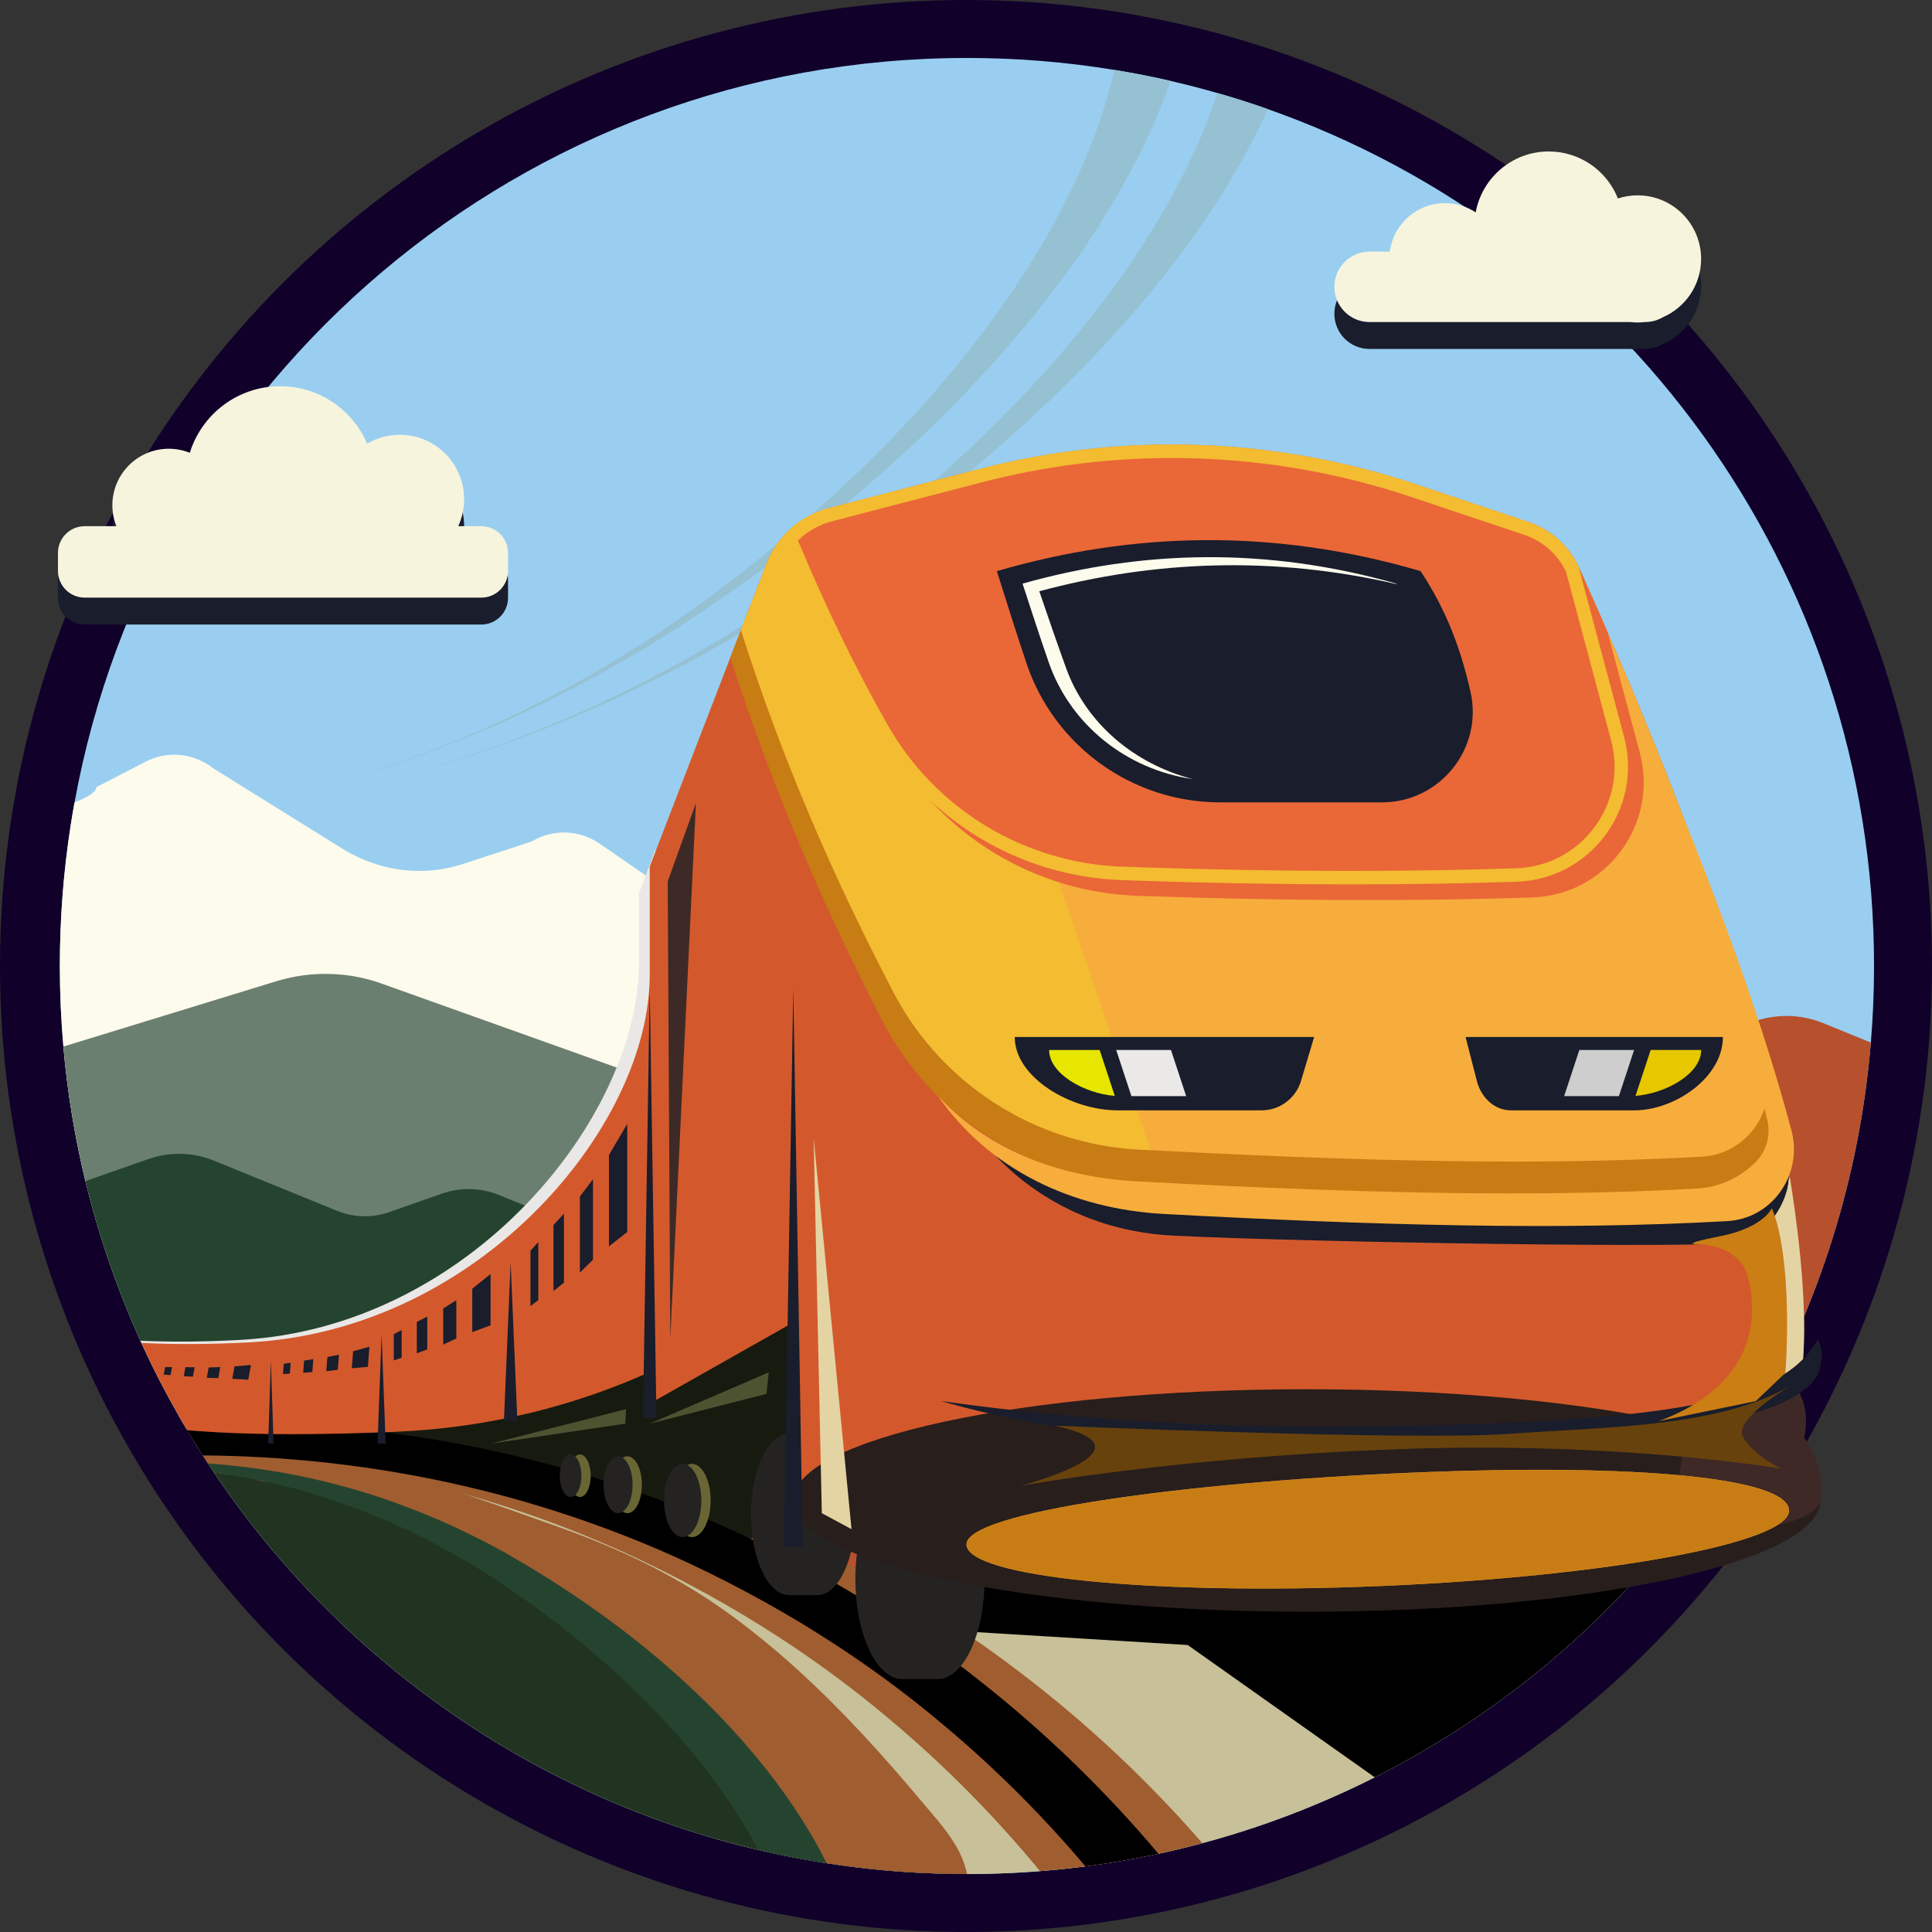<?xml version="1.0" encoding="UTF-8" standalone="no"?><!-- Generator: Gravit.io --><svg xmlns="http://www.w3.org/2000/svg" xmlns:xlink="http://www.w3.org/1999/xlink" style="isolation:isolate" viewBox="0 0 2834.646 2834.646" width="2834.646pt" height="2834.646pt"><rect x="0" y="0" width="2834.646" height="2834.646" fill="#333333" stroke="none"/><defs><clipPath id="_clipPath_dA8vgHuUoS7MzvPAfSvLgIilE31vxnLz"><rect width="2834.646" height="2834.646"/></clipPath></defs><g clip-path="url(#_clipPath_dA8vgHuUoS7MzvPAfSvLgIilE31vxnLz)"><rect width="2834.646" height="2834.646" style="fill:rgb(0,0,0)" fill-opacity="0"/><circle vector-effect="non-scaling-stroke" cx="1417.323" cy="1417.323" r="1417.323" fill="rgb(16,0,42)"/><g><path d=" M 2749.606 1417.323 C 2749.606 1455.158 2748.044 1492.623 2744.92 1529.667 C 2728.42 1727.835 2668.587 1913.635 2574.892 2077.606 C 2571.307 2083.881 2567.663 2090.115 2563.998 2096.329 C 2552.524 2115.793 2540.49 2134.936 2527.954 2153.739 L 2527.954 2153.779 C 2524.51 2158.95 2521.046 2164.082 2517.522 2169.214 C 2513.476 2175.187 2509.331 2181.06 2505.186 2186.954 C 2496.936 2198.68 2488.426 2210.286 2479.695 2221.752 C 2471.065 2233.198 2462.213 2244.524 2453.102 2255.669 C 2448.617 2261.242 2444.032 2266.794 2439.426 2272.287 C 2430.274 2283.312 2420.883 2294.176 2411.292 2304.86 C 2407.787 2308.809 2404.242 2312.758 2400.598 2316.687 C 2399.377 2318.05 2398.155 2319.393 2396.814 2320.776 C 2391.968 2326.068 2387.041 2331.32 2382.096 2336.512 L 2382.096 2336.532 C 2377.53 2341.323 2372.984 2346.013 2368.379 2350.724 C 2367.457 2351.626 2366.596 2352.528 2365.695 2353.45 C 2363.433 2355.735 2361.15 2358.061 2358.827 2360.346 C 2356.544 2362.651 2354.241 2364.936 2351.919 2367.181 C 2346.992 2372.092 2341.986 2376.903 2336.98 2381.714 C 2336.82 2381.834 2336.659 2381.995 2336.5 2382.155 C 2331.494 2386.926 2326.447 2391.637 2321.381 2396.327 C 2320.96 2396.768 2320.48 2397.149 2320.039 2397.59 C 2309.747 2407.112 2299.294 2416.433 2288.721 2425.553 C 2283.435 2430.144 2278.148 2434.634 2272.822 2439.104 C 2272.28 2439.525 2271.76 2440.006 2271.22 2440.447 C 2267.374 2443.674 2263.51 2446.841 2259.606 2449.989 C 2257.403 2451.853 2255.159 2453.677 2252.897 2455.481 C 2248.251 2459.23 2243.566 2462.958 2238.86 2466.666 C 2233.693 2470.695 2228.527 2474.725 2223.32 2478.674 C 2222.379 2479.375 2221.418 2480.097 2220.517 2480.758 C 2215.231 2484.787 2209.904 2488.776 2204.538 2492.685 C 2198.79 2496.915 2193.024 2501.064 2187.217 2505.173 C 2186.896 2505.394 2186.596 2505.634 2186.275 2505.835 C 2181.51 2509.263 2176.644 2512.63 2171.798 2515.938 C 2160.003 2524.076 2148.088 2531.974 2136.054 2539.712 C 2133.61 2541.295 2131.168 2542.839 2128.725 2544.382 C 2125 2546.747 2121.255 2549.113 2117.471 2551.418 C 2115.688 2552.521 2113.886 2553.623 2112.104 2554.726 C 2108.52 2556.931 2104.935 2559.115 2101.331 2561.24 C 2099.249 2562.503 2097.166 2563.766 2095.063 2564.989 C 2090.458 2567.715 2085.832 2570.441 2081.187 2573.087 C 2076.921 2575.573 2072.656 2577.978 2068.351 2580.404 C 2067.971 2580.584 2067.61 2580.825 2067.209 2581.025 C 2062.523 2583.671 2057.817 2586.237 2053.092 2588.803 C 2048.666 2591.208 2044.261 2593.593 2039.795 2595.959 C 2039.475 2596.119 2039.215 2596.279 2038.894 2596.42 C 2034.229 2598.865 2029.583 2601.331 2024.897 2603.736 C 2022.274 2605.039 2019.671 2606.382 2017.068 2607.685 L 2017.028 2607.685 C 2014.785 2608.868 2012.503 2610.011 2010.219 2611.113 C 2005.674 2613.398 2001.128 2615.623 1996.563 2617.828 C 1968.668 2631.299 1940.273 2643.807 1911.358 2655.353 C 1908.675 2656.456 1905.952 2657.518 1903.228 2658.58 C 1888.951 2664.153 1874.553 2669.525 1860.075 2674.617 C 1855.25 2676.321 1850.404 2677.984 1845.598 2679.588 C 1839.67 2681.613 1833.723 2683.577 1827.796 2685.481 C 1823.371 2686.945 1818.925 2688.328 1814.46 2689.711 C 1809.253 2691.314 1804.047 2692.938 1798.8 2694.482 C 1793.053 2696.226 1787.286 2697.869 1781.479 2699.493 C 1776.753 2700.836 1771.967 2702.179 1767.242 2703.442 C 1766.18 2703.722 1765.159 2704.043 1764.098 2704.284 C 1761.014 2705.146 1757.89 2705.968 1754.787 2706.769 C 1754.706 2706.809 1754.666 2706.809 1754.586 2706.809 C 1752.443 2707.391 1750.281 2707.952 1748.158 2708.453 C 1744.393 2709.455 1740.609 2710.398 1736.824 2711.3 C 1735.563 2711.62 1734.301 2711.941 1733.04 2712.222 C 1728.474 2713.364 1723.889 2714.427 1719.283 2715.489 C 1717.621 2715.89 1715.959 2716.251 1714.296 2716.632 L 1714.256 2716.632 C 1711.534 2717.273 1708.81 2717.854 1706.107 2718.456 C 1703.964 2718.917 1701.841 2719.398 1699.659 2719.839 C 1694.693 2720.941 1689.686 2721.964 1684.68 2722.986 C 1680.014 2723.948 1675.329 2724.89 1670.623 2725.752 C 1668.26 2726.233 1665.817 2726.715 1663.414 2727.135 C 1661.231 2727.536 1659.069 2727.937 1656.906 2728.318 C 1654.924 2728.679 1652.962 2729.04 1650.979 2729.401 C 1648.976 2729.741 1646.954 2730.102 1644.952 2730.423 C 1643.25 2730.744 1641.588 2731.004 1639.905 2731.285 C 1638.284 2731.565 1636.661 2731.846 1635.04 2732.087 C 1629.913 2732.949 1624.747 2733.73 1619.58 2734.532 C 1615.275 2735.194 1610.99 2735.835 1606.645 2736.416 C 1601.959 2737.098 1597.253 2737.719 1592.527 2738.321 C 1591.646 2738.441 1590.786 2738.561 1589.924 2738.682 C 1588.062 2738.902 1586.22 2739.143 1584.317 2739.383 C 1583.256 2739.544 1582.195 2739.664 1581.113 2739.784 L 1581.074 2739.784 C 1578.01 2740.165 1574.966 2740.526 1571.882 2740.887 C 1571.702 2740.887 1571.502 2740.927 1571.301 2740.967 C 1567.076 2741.428 1562.851 2741.909 1558.626 2742.31 C 1557.804 2742.43 1556.984 2742.51 1556.143 2742.59 C 1553.58 2742.851 1551.016 2743.092 1548.453 2743.332 C 1541.004 2744.074 1533.475 2744.755 1525.926 2745.337 C 1523.803 2745.537 1521.66 2745.697 1519.538 2745.858 C 1515.553 2746.138 1511.568 2746.419 1507.583 2746.68 C 1505.14 2746.84 1502.697 2747 1500.254 2747.161 C 1495.469 2747.441 1490.703 2747.722 1485.937 2747.922 C 1480.69 2748.183 1475.444 2748.424 1470.157 2748.624 C 1464.59 2748.865 1458.983 2749.025 1453.417 2749.185 L 1453.076 2749.185 C 1447.349 2749.326 1441.622 2749.406 1435.915 2749.486 C 1430.229 2749.566 1424.541 2749.606 1418.834 2749.606 L 1418.714 2749.606 C 1416.491 2749.606 1414.289 2749.606 1412.086 2749.566 C 1393.623 2749.486 1375.281 2749.065 1357.018 2748.183 C 1354.515 2748.063 1352.033 2747.943 1349.509 2747.842 C 1344.503 2747.602 1339.457 2747.281 1334.451 2746.96 C 1328.444 2746.62 1322.496 2746.219 1316.529 2745.738 C 1311.402 2745.337 1306.277 2744.956 1301.15 2744.475 C 1298.267 2744.234 1295.423 2743.954 1292.579 2743.693 C 1265.727 2741.207 1239.134 2737.84 1212.822 2733.73 C 1209.658 2733.269 1206.554 2732.788 1203.43 2732.267 C 1199.886 2731.686 1196.361 2731.125 1192.898 2730.503 C 1191.235 2730.222 1189.594 2729.942 1187.931 2729.621 C 1183.145 2728.839 1178.46 2727.977 1173.734 2727.055 C 1170.129 2726.434 1166.545 2725.712 1163.001 2725.051 L 1162.961 2725.011 C 1162.44 2724.93 1161.979 2724.85 1161.459 2724.73 C 1160.978 2724.65 1160.477 2724.53 1159.997 2724.449 C 1156.372 2723.748 1152.708 2722.986 1149.103 2722.244 C 1147.461 2721.924 1145.799 2721.563 1144.138 2721.222 C 1139.672 2720.3 1135.267 2719.318 1130.841 2718.376 C 1129.7 2718.095 1128.519 2717.854 1127.377 2717.574 C 1123.793 2716.792 1120.188 2715.97 1116.604 2715.128 C 1115.303 2714.828 1113.96 2714.547 1112.699 2714.226 C 1112.619 2714.226 1112.579 2714.186 1112.499 2714.186 C 1106.191 2712.683 1099.884 2711.139 1093.595 2709.576 C 1086.927 2707.912 1080.319 2706.168 1073.731 2704.424 C 1070.167 2703.442 1066.623 2702.5 1063.118 2701.518 C 1061.296 2701.036 1059.474 2700.515 1057.712 2700.014 C 1052.425 2698.511 1047.178 2697.007 1041.932 2695.464 C 1038.368 2694.442 1034.904 2693.379 1031.44 2692.317 C 1029.337 2691.715 1027.295 2691.094 1025.272 2690.452 C 1023.229 2689.791 1021.167 2689.15 1019.124 2688.528 C 1008.591 2685.201 998.139 2681.773 987.766 2678.205 C 984.282 2677.022 980.817 2675.799 977.393 2674.617 C 973.909 2673.394 970.484 2672.171 967.04 2670.908 C 963.617 2669.686 960.192 2668.423 956.748 2667.16 C 949.859 2664.634 942.991 2662.028 936.202 2659.342 C 930.155 2656.997 924.128 2654.591 918.18 2652.186 C 914.035 2650.482 909.93 2648.798 905.865 2647.094 C 896.594 2643.226 887.363 2639.237 878.212 2635.167 C 870.762 2631.86 863.373 2628.452 856.004 2625.025 C 852.72 2623.481 849.456 2621.938 846.173 2620.354 C 839.624 2617.247 833.116 2614.08 826.649 2610.832 C 823.384 2609.229 820.141 2607.605 816.937 2605.941 C 813.192 2604.057 809.487 2602.153 805.823 2600.248 C 803.099 2598.845 800.376 2597.382 797.653 2595.959 C 794.469 2594.255 791.265 2592.551 788.101 2590.867 C 784.917 2589.123 781.753 2587.379 778.569 2585.655 C 775.125 2583.751 771.701 2581.847 768.297 2579.963 C 765.433 2578.339 762.55 2576.675 759.667 2575.072 C 752.358 2570.882 745.108 2566.652 737.92 2562.303 C 733.034 2559.416 728.147 2556.469 723.322 2553.503 C 721.6 2552.44 719.897 2551.418 718.195 2550.295 C 713.83 2547.609 709.485 2544.883 705.139 2542.157 C 699.733 2538.689 694.366 2535.221 689.06 2531.693 C 685.616 2529.488 682.231 2527.203 678.827 2524.918 C 675.243 2522.493 671.659 2520.087 668.094 2517.642 C 662.187 2513.572 656.259 2509.463 650.433 2505.314 C 644.545 2501.184 638.718 2496.955 632.911 2492.685 C 627.163 2488.456 621.397 2484.186 615.67 2479.856 C 615.59 2479.816 615.549 2479.736 615.469 2479.696 C 609.842 2475.386 604.195 2471.036 598.589 2466.666 C 592.942 2462.236 587.315 2457.746 581.748 2453.236 C 576.181 2448.726 570.654 2444.196 565.228 2439.605 C 565.068 2439.485 564.907 2439.324 564.787 2439.224 C 559.501 2434.834 554.294 2430.364 549.088 2425.874 C 548.608 2425.473 548.127 2425.072 547.707 2424.651 C 542.62 2420.261 537.574 2415.831 532.588 2411.341 C 527.301 2406.63 522.055 2401.9 516.888 2397.089 C 516.428 2396.688 515.947 2396.247 515.507 2395.826 C 510.901 2391.556 506.275 2387.247 501.75 2382.897 C 500.729 2381.955 499.688 2380.972 498.706 2379.97 C 494.401 2375.921 490.195 2371.812 485.971 2367.662 C 485.25 2366.941 484.589 2366.279 483.868 2365.558 C 479.463 2361.228 475.077 2356.838 470.732 2352.408 C 469.791 2351.466 468.89 2350.524 467.968 2349.582 C 464.264 2345.773 460.559 2341.984 456.935 2338.156 C 455.113 2336.311 453.35 2334.407 451.608 2332.503 C 447.904 2328.634 444.22 2324.725 440.595 2320.776 C 435.749 2315.524 430.923 2310.192 426.158 2304.86 C 421.431 2299.588 416.726 2294.216 412.08 2288.844 C 407.414 2283.472 402.809 2278.06 398.263 2272.607 C 397.842 2272.126 397.442 2271.625 397.041 2271.104 C 393.057 2266.373 389.112 2261.623 385.247 2256.812 C 384.106 2255.429 382.964 2254.005 381.863 2252.582 C 378.299 2248.192 374.795 2243.822 371.33 2239.352 C 370.69 2238.611 370.108 2237.809 369.508 2237.027 C 366.003 2232.517 362.48 2228.027 359.015 2223.436 C 357.674 2221.672 356.331 2219.888 354.99 2218.104 C 351.606 2213.614 348.202 2209.024 344.858 2204.453 C 340.993 2199.201 337.168 2193.909 333.424 2188.577 C 332.142 2186.833 330.921 2185.089 329.699 2183.325 C 326.395 2178.655 323.111 2173.964 319.927 2169.214 C 317.905 2166.347 315.942 2163.461 314.04 2160.574 C 314 2160.534 313.96 2160.454 313.96 2160.414 C 313.92 2160.414 313.92 2160.414 313.92 2160.414 C 312.338 2158.128 310.856 2155.863 309.394 2153.578 L 309.354 2153.578 C 308.954 2153.037 308.593 2152.436 308.253 2151.874 C 307.813 2151.253 307.412 2150.611 307.031 2149.99 C 306.39 2149.088 305.81 2148.126 305.209 2147.224 C 302.606 2143.315 300.043 2139.366 297.519 2135.417 L 296.098 2133.172 C 295.237 2131.869 294.396 2130.526 293.615 2129.223 C 293.535 2129.103 293.495 2129.023 293.414 2128.902 C 292.233 2127.078 291.051 2125.194 289.95 2123.37 L 289.91 2123.33 C 288.648 2121.325 287.407 2119.381 286.186 2117.376 C 286.186 2117.376 286.186 2117.376 286.145 2117.376 C 286.066 2117.256 286.005 2117.096 285.965 2116.975 L 285.926 2116.975 C 285.725 2116.695 285.565 2116.454 285.444 2116.194 C 285.365 2116.073 285.285 2115.913 285.204 2115.793 C 284.223 2114.249 283.282 2112.666 282.321 2111.082 C 281.981 2110.541 281.62 2109.94 281.3 2109.398 C 281.139 2109.158 281.019 2108.917 280.859 2108.677 C 280.038 2107.334 279.217 2105.991 278.416 2104.647 C 277.155 2102.603 275.933 2100.538 274.712 2098.453 C 274.672 2098.413 274.631 2098.333 274.591 2098.293 C 274.211 2097.632 273.771 2096.91 273.37 2096.208 C 272.929 2095.567 272.549 2094.905 272.188 2094.224 C 271.828 2093.603 271.448 2092.961 271.087 2092.3 C 270.406 2091.197 269.746 2090.075 269.105 2088.972 C 268.323 2087.669 267.563 2086.366 266.822 2085.063 C 266.462 2084.522 266.161 2083.961 265.841 2083.399 C 264.779 2081.555 263.698 2079.691 262.637 2077.807 C 262.597 2077.727 262.557 2077.686 262.516 2077.606 C 252.664 2060.387 243.193 2042.928 234.122 2025.228 C 232.7 2022.522 231.319 2019.796 229.937 2017.029 C 225.051 2007.347 220.265 1997.585 215.619 1987.763 C 212.855 1981.95 210.172 1976.157 207.49 1970.304 C 207.008 1969.281 206.548 1968.219 206.067 1967.177 L 206.067 1967.156 C 204.305 1963.248 202.563 1959.359 200.821 1955.45 C 169.423 1884.289 144.052 1809.941 125.348 1732.887 C 109.81 1668.802 98.896 1602.893 93.009 1535.52 C 89.545 1496.572 87.802 1457.163 87.802 1417.323 C 87.802 1347.188 93.209 1278.359 103.662 1211.147 C 103.862 1209.683 104.103 1208.22 104.363 1206.757 C 105.865 1196.975 107.567 1187.172 109.349 1177.45 C 222.167 556.145 765.514 85.039 1418.714 85.039 C 1492.284 85.039 1564.473 90.993 1634.819 102.519 C 1662.653 107.069 1690.207 112.482 1717.42 118.716 C 1740.569 124.048 1763.497 129.941 1786.145 136.496 C 1811.156 143.632 1835.845 151.49 1860.196 160.109 C 2378.231 342.402 2749.606 836.459 2749.606 1417.323" fill="rgb(153,206,240)"/><path d=" M 1634.819 102.519 C 1632.396 113.544 1629.713 124.569 1626.529 135.554 C 1625.067 141.186 1623.405 146.759 1621.643 152.332 L 1616.476 169.11 L 1610.669 185.727 C 1608.727 191.3 1606.764 196.872 1604.602 202.365 L 1598.195 218.902 C 1596.072 224.395 1593.669 229.847 1591.386 235.299 C 1586.881 246.264 1581.834 257.089 1576.828 267.873 C 1536.459 354.469 1482.853 436.154 1422.619 512.987 C 1392.242 551.294 1360.203 588.538 1326.521 624.399 C 1292.74 660.22 1257.557 694.839 1220.991 728.174 C 1184.387 761.469 1146.661 793.682 1107.893 824.692 C 1088.269 839.967 1068.705 855.302 1048.68 870.055 C 1028.836 885.069 1008.591 899.482 988.126 913.734 C 905.946 969.981 818.919 1019.974 727.547 1061.348 C 704.759 1071.791 681.671 1081.614 658.442 1091.095 C 635.154 1100.496 611.565 1109.136 587.856 1117.515 C 540.438 1134.092 492.198 1148.545 443.438 1160.953 C 492.239 1148.625 540.557 1134.573 588.096 1118.136 C 635.634 1101.759 682.512 1083.558 728.568 1063.533 C 820.541 1023.161 909.209 975.574 993.553 921.411 C 1014.659 907.861 1035.624 894.109 1056.089 879.697 C 1076.755 865.565 1096.96 850.832 1117.224 836.138 C 1157.594 806.571 1197.122 775.842 1235.59 743.85 C 1312.745 680.085 1385.874 611.37 1453.176 537.042 C 1486.958 499.958 1519.057 461.371 1549.394 421.26 C 1579.772 381.169 1608.107 339.395 1633.858 295.836 C 1659.429 252.157 1683.018 206.935 1702.102 159.267 L 1709.25 141.347 L 1715.798 123.146 L 1717.42 118.716 C 1690.207 112.482 1662.653 107.069 1634.819 102.519 L 1634.819 102.519 Z  M 1786.145 136.496 C 1772.368 178.591 1754.626 220.005 1733.981 260.296 C 1711.413 304.476 1685.301 347.333 1656.946 388.947 C 1628.371 430.421 1597.453 470.572 1564.593 509.399 C 1498.792 586.915 1425.463 658.958 1347.307 725.889 C 1269.031 792.62 1186.069 854.66 1099.283 911.048 C 925.189 1023.242 730.671 1106.57 527.221 1154.819 C 730.79 1106.851 925.83 1025.888 1104.169 918.445 C 1148.944 891.824 1192.417 863.24 1235.189 833.693 C 1278.002 804.166 1320.054 773.557 1361.023 741.564 C 1443.044 677.66 1521.44 608.944 1593.909 534.115 C 1666.418 459.366 1733.16 378.523 1789.729 289.823 C 1803.766 267.592 1817.143 244.901 1829.779 221.628 C 1840.532 201.523 1850.764 181.037 1860.196 160.109 C 1835.845 151.49 1811.156 143.632 1786.145 136.496" fill="rgb(149,193,211)"/><path d=" M 2574.892 2077.606 C 2571.307 2083.881 2567.663 2090.115 2563.998 2096.329 C 2552.444 2115.793 2540.45 2134.936 2527.954 2153.739 L 2527.954 2153.779 C 2524.51 2158.95 2521.046 2164.082 2517.522 2169.214 C 2513.476 2175.187 2509.331 2181.06 2505.186 2186.954 C 2496.856 2198.68 2488.386 2210.286 2479.695 2221.752 C 2471.024 2233.198 2462.154 2244.484 2453.102 2255.669 C 2448.617 2261.242 2444.032 2266.794 2439.426 2272.287 C 2430.234 2283.312 2420.843 2294.176 2411.292 2304.86 C 2407.747 2308.809 2404.202 2312.758 2400.558 2316.687 C 2399.336 2318.05 2398.075 2319.433 2396.814 2320.776 C 2391.968 2326.068 2387.041 2331.32 2382.096 2336.512 L 2382.096 2336.532 C 2377.53 2341.323 2372.984 2346.013 2368.379 2350.724 C 2367.457 2351.626 2366.596 2352.528 2365.695 2353.45 C 2363.433 2355.735 2361.15 2358.061 2358.827 2360.346 C 2356.544 2362.651 2354.241 2364.936 2351.919 2367.181 C 2346.992 2372.092 2341.986 2376.903 2336.98 2381.714 C 2336.82 2381.834 2336.659 2381.995 2336.5 2382.155 C 2331.494 2386.926 2326.447 2391.637 2321.381 2396.327 C 2320.96 2396.768 2320.48 2397.149 2320.039 2397.59 C 2309.747 2407.072 2299.294 2416.393 2288.721 2425.553 C 2283.435 2430.144 2278.148 2434.634 2272.822 2439.104 C 2272.28 2439.525 2271.76 2440.006 2271.22 2440.447 C 2267.374 2443.674 2263.51 2446.841 2259.606 2449.989 C 2257.403 2451.853 2255.159 2453.677 2252.897 2455.481 C 2248.251 2459.23 2243.566 2462.958 2238.86 2466.666 C 2233.693 2470.695 2228.527 2474.725 2223.32 2478.674 C 2222.379 2479.375 2221.418 2480.097 2220.517 2480.758 C 2215.231 2484.787 2209.904 2488.776 2204.538 2492.685 C 2198.79 2496.915 2193.024 2501.064 2187.217 2505.173 C 2186.896 2505.394 2186.596 2505.634 2186.275 2505.835 C 2181.51 2509.263 2176.644 2512.63 2171.798 2515.938 C 2160.003 2524.076 2148.088 2531.974 2136.054 2539.712 C 2133.61 2541.295 2131.168 2542.839 2128.725 2544.382 C 2125 2546.747 2121.255 2549.113 2117.471 2551.418 C 2115.688 2552.521 2113.886 2553.623 2112.104 2554.726 C 2108.52 2556.931 2104.935 2559.115 2101.331 2561.24 C 2099.249 2562.503 2097.166 2563.766 2095.063 2564.989 C 2090.458 2567.715 2085.832 2570.441 2081.187 2573.087 C 2076.921 2575.573 2072.656 2577.978 2068.351 2580.404 C 2067.971 2580.584 2067.61 2580.825 2067.209 2581.025 C 2062.523 2583.671 2057.817 2586.237 2053.092 2588.803 C 2048.666 2591.208 2044.261 2593.593 2039.795 2595.959 C 2039.475 2596.119 2039.215 2596.279 2038.894 2596.42 C 2034.229 2598.865 2029.583 2601.331 2024.897 2603.736 C 2022.274 2605.039 2019.671 2606.382 2017.068 2607.685 L 2017.028 2607.685 C 2014.785 2608.868 2012.503 2610.011 2010.219 2611.113 C 2005.674 2613.398 2001.128 2615.623 1996.563 2617.828 C 1968.668 2631.299 1940.273 2643.807 1911.358 2655.353 C 1908.675 2656.456 1905.952 2657.518 1903.228 2658.58 C 1888.951 2664.153 1874.553 2669.525 1860.075 2674.617 C 1855.25 2676.321 1850.404 2677.984 1845.598 2679.588 C 1839.67 2681.613 1833.723 2683.577 1827.796 2685.481 C 1823.371 2686.945 1818.925 2688.328 1814.46 2689.711 C 1809.253 2691.314 1804.047 2692.938 1798.8 2694.482 C 1793.053 2696.226 1787.286 2697.869 1781.479 2699.493 C 1776.753 2700.836 1771.967 2702.179 1767.242 2703.442 C 1766.18 2703.722 1765.159 2704.043 1764.098 2704.284 C 1761.014 2705.146 1757.89 2705.968 1754.787 2706.769 C 1754.706 2706.809 1754.666 2706.809 1754.586 2706.809 C 1752.443 2707.391 1750.281 2707.952 1748.158 2708.453 C 1744.393 2709.455 1740.609 2710.398 1736.824 2711.3 C 1735.563 2711.62 1734.301 2711.941 1733.04 2712.222 C 1728.474 2713.364 1723.889 2714.427 1719.283 2715.489 C 1717.621 2715.89 1715.959 2716.251 1714.296 2716.632 L 1714.256 2716.632 C 1711.534 2717.273 1708.81 2717.854 1706.107 2718.456 C 1703.964 2718.917 1701.841 2719.398 1699.659 2719.839 C 1694.693 2720.941 1689.686 2721.964 1684.68 2722.986 C 1680.014 2723.948 1675.329 2724.89 1670.623 2725.752 C 1668.26 2726.233 1665.817 2726.715 1663.414 2727.135 C 1661.231 2727.536 1659.069 2727.937 1656.906 2728.318 C 1654.924 2728.679 1652.962 2729.04 1650.979 2729.401 C 1649.016 2729.741 1646.994 2730.102 1644.992 2730.463 L 1639.905 2731.285 C 1638.284 2731.565 1636.661 2731.846 1635.04 2732.087 C 1629.913 2732.949 1624.747 2733.73 1619.58 2734.532 C 1615.275 2735.194 1610.99 2735.835 1606.645 2736.416 C 1601.959 2737.098 1597.253 2737.719 1592.527 2738.321 C 1591.646 2738.441 1590.786 2738.561 1589.924 2738.682 C 1588.062 2738.902 1586.22 2739.143 1584.317 2739.383 C 1583.256 2739.544 1582.195 2739.664 1581.113 2739.784 L 1581.074 2739.784 C 1578.01 2740.165 1574.966 2740.526 1571.882 2740.887 C 1571.702 2740.887 1571.502 2740.927 1571.301 2740.967 C 1567.076 2741.428 1562.851 2741.909 1558.626 2742.31 C 1557.804 2742.43 1556.984 2742.51 1556.143 2742.59 C 1553.58 2742.851 1551.016 2743.092 1548.453 2743.332 C 1541.004 2744.074 1533.475 2744.755 1525.926 2745.337 C 1523.803 2745.537 1521.66 2745.697 1519.538 2745.858 C 1515.553 2746.138 1511.568 2746.419 1507.583 2746.68 C 1505.14 2746.84 1502.697 2747 1500.254 2747.161 C 1495.469 2747.441 1490.703 2747.722 1485.937 2747.922 C 1480.69 2748.183 1475.444 2748.424 1470.157 2748.624 C 1464.59 2748.865 1458.983 2749.025 1453.417 2749.185 L 1453.076 2749.185 C 1447.349 2749.326 1441.622 2749.406 1435.915 2749.486 C 1430.229 2749.566 1424.541 2749.606 1418.834 2749.606 L 1418.714 2749.606 C 1416.491 2749.606 1414.289 2749.606 1412.086 2749.566 C 1393.623 2749.486 1375.281 2749.065 1357.018 2748.183 C 1354.515 2748.063 1352.033 2747.943 1349.509 2747.842 C 1344.503 2747.602 1339.457 2747.281 1334.451 2746.96 C 1328.444 2746.62 1322.496 2746.219 1316.529 2745.738 C 1311.402 2745.337 1306.277 2744.956 1301.15 2744.475 C 1298.267 2744.234 1295.423 2743.954 1292.579 2743.693 C 1265.727 2741.207 1239.134 2737.84 1212.822 2733.73 C 1209.658 2733.269 1206.554 2732.788 1203.43 2732.267 C 1199.886 2731.686 1196.361 2731.125 1192.898 2730.503 C 1191.235 2730.222 1189.594 2729.942 1187.931 2729.621 C 1183.145 2728.799 1178.42 2727.977 1173.734 2727.055 C 1170.129 2726.434 1166.545 2725.712 1163.001 2725.051 C 1162.48 2724.93 1161.979 2724.85 1161.459 2724.73 C 1160.978 2724.65 1160.477 2724.53 1159.997 2724.449 C 1156.372 2723.748 1152.708 2722.986 1149.103 2722.244 C 1147.461 2721.924 1145.799 2721.563 1144.138 2721.222 C 1139.672 2720.3 1135.267 2719.318 1130.841 2718.376 C 1129.7 2718.095 1128.519 2717.854 1127.377 2717.574 C 1123.793 2716.792 1120.188 2715.97 1116.604 2715.128 C 1115.303 2714.828 1113.96 2714.547 1112.699 2714.226 C 1112.619 2714.226 1112.579 2714.186 1112.499 2714.186 C 1106.191 2712.683 1099.884 2711.139 1093.595 2709.576 C 1086.927 2707.912 1080.319 2706.168 1073.731 2704.424 C 1070.167 2703.442 1066.623 2702.5 1063.118 2701.518 C 1061.296 2701.036 1059.474 2700.515 1057.712 2700.014 C 1052.425 2698.511 1047.178 2697.007 1041.932 2695.464 C 1038.368 2694.442 1034.904 2693.379 1031.44 2692.317 C 1029.337 2691.715 1027.295 2691.094 1025.272 2690.452 C 1023.229 2689.791 1021.167 2689.15 1019.124 2688.528 C 1008.591 2685.201 998.139 2681.773 987.766 2678.205 C 984.282 2677.022 980.817 2675.799 977.393 2674.617 C 973.909 2673.394 970.484 2672.171 967.04 2670.908 C 963.617 2669.686 960.192 2668.423 956.748 2667.16 C 949.859 2664.634 942.991 2662.028 936.202 2659.342 C 930.155 2656.997 924.128 2654.591 918.18 2652.186 C 914.035 2650.482 909.93 2648.798 905.865 2647.094 C 896.594 2643.226 887.363 2639.237 878.212 2635.167 C 870.762 2631.86 863.373 2628.452 856.004 2625.025 C 852.72 2623.481 849.456 2621.938 846.173 2620.354 C 839.624 2617.247 833.116 2614.08 826.649 2610.832 C 823.384 2609.229 820.141 2607.605 816.937 2605.941 C 813.192 2604.057 809.487 2602.153 805.823 2600.248 C 803.099 2598.845 800.376 2597.382 797.653 2595.959 C 794.469 2594.255 791.265 2592.551 788.101 2590.867 C 784.917 2589.123 781.753 2587.379 778.569 2585.655 C 775.125 2583.751 771.701 2581.847 768.297 2579.963 C 765.433 2578.339 762.55 2576.675 759.667 2575.072 C 752.358 2570.882 745.108 2566.652 737.92 2562.303 C 733.034 2559.416 728.147 2556.469 723.322 2553.503 C 721.6 2552.44 719.897 2551.418 718.195 2550.295 C 713.83 2547.609 709.485 2544.883 705.139 2542.157 C 699.733 2538.689 694.366 2535.221 689.06 2531.693 C 685.616 2529.488 682.231 2527.203 678.827 2524.918 C 675.243 2522.493 671.659 2520.087 668.094 2517.642 C 662.187 2513.572 656.259 2509.463 650.433 2505.314 C 644.545 2501.184 638.718 2496.955 632.911 2492.685 C 627.163 2488.456 621.397 2484.186 615.67 2479.856 C 615.59 2479.816 615.549 2479.736 615.469 2479.696 C 609.842 2475.386 604.195 2471.036 598.589 2466.666 C 592.942 2462.236 587.315 2457.746 581.748 2453.236 C 576.181 2448.726 570.654 2444.196 565.228 2439.605 C 565.068 2439.485 564.907 2439.324 564.787 2439.224 C 559.501 2434.834 554.294 2430.364 549.088 2425.874 C 548.608 2425.473 548.127 2425.072 547.707 2424.651 C 542.62 2420.261 537.574 2415.831 532.588 2411.341 C 527.301 2406.63 522.055 2401.9 516.888 2397.089 C 516.428 2396.688 515.947 2396.247 515.507 2395.826 C 510.901 2391.556 506.275 2387.247 501.75 2382.897 C 500.729 2381.955 499.688 2380.972 498.706 2379.97 C 494.401 2375.921 490.195 2371.812 485.971 2367.662 C 485.25 2366.941 484.589 2366.279 483.868 2365.558 C 479.463 2361.228 475.077 2356.838 470.732 2352.408 C 469.791 2351.466 468.89 2350.524 467.968 2349.582 C 464.264 2345.773 460.559 2341.984 456.935 2338.156 C 455.113 2336.311 453.35 2334.407 451.608 2332.503 C 447.904 2328.634 444.22 2324.725 440.595 2320.776 C 435.749 2315.524 430.923 2310.192 426.158 2304.86 C 421.431 2299.588 416.726 2294.216 412.08 2288.844 C 407.414 2283.472 402.809 2278.06 398.263 2272.607 C 397.842 2272.126 397.442 2271.625 397.041 2271.104 C 393.057 2266.373 389.112 2261.623 385.247 2256.812 C 384.106 2255.429 382.964 2254.005 381.863 2252.582 C 378.299 2248.192 374.795 2243.822 371.33 2239.352 C 370.69 2238.611 370.108 2237.809 369.508 2237.027 C 366.003 2232.517 362.48 2228.027 359.015 2223.436 C 357.674 2221.672 356.331 2219.888 354.99 2218.104 C 351.606 2213.614 348.202 2209.024 344.858 2204.453 C 340.993 2199.201 337.168 2193.909 333.424 2188.577 C 332.142 2186.833 330.921 2185.089 329.699 2183.325 C 326.395 2178.655 323.111 2173.964 319.927 2169.214 C 317.944 2166.347 315.982 2163.461 314.08 2160.574 C 314.04 2160.534 314 2160.454 313.96 2160.414 C 312.377 2158.128 310.896 2155.863 309.394 2153.578 C 308.994 2153.037 308.593 2152.476 308.253 2151.874 C 307.813 2151.253 307.412 2150.611 307.031 2149.99 C 306.39 2149.088 305.81 2148.126 305.209 2147.224 C 302.606 2143.315 300.043 2139.366 297.519 2135.417 L 296.098 2133.172 C 295.237 2131.869 294.396 2130.526 293.615 2129.223 C 293.535 2129.103 293.495 2129.023 293.414 2128.902 C 292.233 2127.078 291.051 2125.194 289.95 2123.37 L 289.91 2123.33 C 288.648 2121.325 287.407 2119.381 286.186 2117.376 C 286.066 2117.256 286.005 2117.096 285.965 2116.975 C 285.765 2116.695 285.605 2116.454 285.444 2116.194 C 285.365 2116.073 285.285 2115.913 285.204 2115.793 C 284.223 2114.249 283.282 2112.666 282.321 2111.082 C 281.981 2110.541 281.62 2109.94 281.3 2109.398 C 281.139 2109.158 281.019 2108.917 280.859 2108.677 C 280.038 2107.334 279.217 2105.991 278.416 2104.647 C 277.155 2102.603 275.933 2100.538 274.712 2098.453 C 274.672 2098.413 274.631 2098.333 274.591 2098.293 C 274.211 2097.632 273.771 2096.91 273.37 2096.208 C 273.33 2096.208 273.33 2096.208 273.33 2096.208 C 272.929 2095.567 272.589 2094.905 272.188 2094.224 C 271.828 2093.603 271.448 2092.961 271.087 2092.3 C 270.406 2091.197 269.746 2090.075 269.105 2088.972 C 268.323 2087.669 267.563 2086.366 266.822 2085.063 C 265.4 2082.658 264.018 2080.252 262.637 2077.807 C 262.597 2077.727 262.557 2077.686 262.516 2077.606 L 2574.892 2077.606" fill="rgb(199,192,152)"/><path d=" M 1412.086 2749.566 C 1393.623 2749.486 1375.281 2749.065 1357.018 2748.183 C 1354.515 2748.063 1352.033 2747.943 1349.509 2747.842 C 1344.503 2747.602 1339.457 2747.281 1334.451 2746.96 C 1328.444 2746.62 1322.496 2746.219 1316.529 2745.738 C 1311.402 2745.337 1306.277 2744.956 1301.15 2744.475 C 1298.267 2744.234 1295.423 2743.954 1292.579 2743.693 C 1265.727 2741.207 1239.134 2737.84 1212.822 2733.73 C 1209.658 2733.269 1206.554 2732.788 1203.43 2732.267 C 1199.886 2731.686 1196.361 2731.125 1192.898 2730.503 C 1191.235 2730.222 1189.594 2729.942 1187.931 2729.621 C 1183.145 2728.839 1178.46 2727.977 1173.734 2727.055 C 1170.129 2726.434 1166.545 2725.712 1163.001 2725.051 C 1162.48 2724.93 1161.979 2724.85 1161.459 2724.73 C 1160.978 2724.65 1160.477 2724.53 1159.997 2724.449 C 1156.372 2723.748 1152.708 2722.986 1149.103 2722.244 C 1147.461 2721.924 1145.799 2721.563 1144.138 2721.222 C 1139.672 2720.3 1135.267 2719.318 1130.841 2718.376 C 1129.7 2718.095 1128.519 2717.854 1127.377 2717.574 C 1123.793 2716.792 1120.188 2715.97 1116.604 2715.128 C 1115.303 2714.828 1113.96 2714.547 1112.699 2714.226 C 1112.619 2714.226 1112.579 2714.186 1112.499 2714.186 C 1106.191 2712.683 1099.884 2711.139 1093.595 2709.576 C 1086.927 2707.912 1080.319 2706.168 1073.731 2704.424 C 1070.167 2703.442 1066.623 2702.5 1063.118 2701.518 C 1061.296 2701.036 1059.474 2700.515 1057.712 2700.014 C 1052.425 2698.511 1047.178 2697.007 1041.932 2695.464 C 1038.368 2694.442 1034.904 2693.379 1031.44 2692.317 C 1029.337 2691.715 1027.295 2691.094 1025.272 2690.452 C 1023.229 2689.791 1021.167 2689.15 1019.124 2688.528 C 1008.591 2685.201 998.139 2681.773 987.766 2678.205 C 984.282 2677.022 980.817 2675.799 977.393 2674.617 C 973.909 2673.394 970.484 2672.171 967.04 2670.908 C 963.617 2669.686 960.192 2668.423 956.748 2667.16 C 949.859 2664.634 942.991 2662.028 936.202 2659.342 C 930.155 2656.997 924.128 2654.591 918.18 2652.186 C 914.035 2650.482 909.93 2648.798 905.865 2647.094 C 896.594 2643.226 887.363 2639.237 878.212 2635.167 C 870.762 2631.86 863.373 2628.452 856.004 2625.025 C 852.72 2623.481 849.456 2621.938 846.173 2620.354 C 839.624 2617.247 833.116 2614.08 826.649 2610.832 C 823.384 2609.229 820.141 2607.605 816.937 2605.941 C 813.192 2604.057 809.487 2602.153 805.823 2600.248 C 803.099 2598.845 800.376 2597.382 797.653 2595.959 C 794.469 2594.255 791.265 2592.551 788.101 2590.867 C 784.917 2589.123 781.753 2587.379 778.569 2585.655 C 775.125 2583.751 771.701 2581.847 768.297 2579.963 C 765.433 2578.339 762.55 2576.675 759.667 2575.072 C 752.358 2570.882 745.108 2566.652 737.92 2562.303 C 733.034 2559.416 728.147 2556.469 723.322 2553.503 C 721.6 2552.44 719.897 2551.418 718.195 2550.295 C 713.83 2547.609 709.485 2544.883 705.139 2542.157 C 699.733 2538.689 694.366 2535.221 689.06 2531.693 C 685.616 2529.488 682.231 2527.203 678.827 2524.918 C 675.243 2522.493 671.659 2520.087 668.094 2517.642 C 662.187 2513.572 656.259 2509.463 650.433 2505.314 C 644.545 2501.184 638.718 2496.955 632.911 2492.685 C 627.163 2488.456 621.397 2484.186 615.67 2479.856 C 615.59 2479.816 615.549 2479.736 615.469 2479.696 C 609.842 2475.386 604.195 2471.036 598.589 2466.666 C 592.942 2462.236 587.315 2457.746 581.748 2453.236 C 576.181 2448.726 570.654 2444.196 565.228 2439.605 C 565.068 2439.485 564.907 2439.324 564.787 2439.224 C 559.501 2434.834 554.294 2430.364 549.088 2425.874 C 548.608 2425.473 548.127 2425.072 547.707 2424.651 C 542.62 2420.261 537.574 2415.831 532.588 2411.341 C 527.301 2406.63 522.055 2401.9 516.888 2397.089 C 516.428 2396.688 515.947 2396.247 515.507 2395.826 C 510.901 2391.556 506.275 2387.247 501.75 2382.897 C 500.729 2381.955 499.688 2380.972 498.706 2379.97 C 494.401 2375.921 490.195 2371.812 485.971 2367.662 C 485.25 2366.941 484.589 2366.279 483.868 2365.558 C 479.463 2361.228 475.077 2356.838 470.732 2352.408 C 469.791 2351.466 468.89 2350.524 467.968 2349.582 C 464.264 2345.773 460.559 2341.984 456.935 2338.156 C 455.113 2336.311 453.35 2334.407 451.608 2332.503 C 447.904 2328.634 444.22 2324.725 440.595 2320.776 C 435.749 2315.524 430.923 2310.192 426.158 2304.86 C 421.431 2299.588 416.726 2294.216 412.08 2288.844 C 407.414 2283.472 402.809 2278.06 398.263 2272.607 C 397.842 2272.126 397.442 2271.625 397.041 2271.104 C 393.057 2266.373 389.112 2261.623 385.247 2256.812 C 384.106 2255.429 382.964 2254.005 381.863 2252.582 C 378.299 2248.192 374.795 2243.822 371.33 2239.352 C 370.69 2238.611 370.108 2237.809 369.508 2237.027 C 366.003 2232.517 362.48 2228.027 359.015 2223.436 C 357.674 2221.672 356.331 2219.888 354.99 2218.104 C 351.606 2213.614 348.202 2209.024 344.858 2204.453 C 340.993 2199.201 337.168 2193.909 333.424 2188.577 C 332.142 2186.833 330.921 2185.089 329.699 2183.325 C 326.395 2178.655 323.111 2173.964 319.927 2169.214 C 317.905 2166.347 315.942 2163.461 314.04 2160.574 C 314 2160.534 313.96 2160.454 313.96 2160.414 C 313.92 2160.414 313.92 2160.414 313.92 2160.414 C 312.338 2158.128 310.856 2155.863 309.394 2153.578 L 309.354 2153.578 C 308.954 2153.037 308.593 2152.436 308.253 2151.874 C 307.813 2151.253 307.412 2150.611 307.031 2149.99 C 306.39 2149.088 305.81 2148.126 305.209 2147.224 C 302.606 2143.315 300.043 2139.366 297.519 2135.417 L 296.098 2133.172 C 295.237 2131.869 294.396 2130.526 293.615 2129.223 C 293.535 2129.103 293.495 2129.023 293.414 2128.902 C 292.233 2127.078 291.051 2125.194 289.95 2123.37 C 302.565 2125.034 315.381 2126.838 328.277 2128.822 C 337.008 2130.125 345.759 2131.508 354.589 2133.012 C 364.742 2134.635 374.914 2136.359 385.127 2138.183 C 606.118 2177.312 852.139 2253.304 1023.47 2361.027 C 1215.345 2481.66 1343.362 2624.624 1412.086 2749.566" fill="rgb(33,52,33)"/><path d=" M 1283.749 1586.075 L 1283.749 2025.228 L 234.122 2025.228 C 232.7 2022.522 231.319 2019.796 229.937 2017.029 C 225.051 2007.347 220.265 1997.585 215.619 1987.763 C 212.855 1981.95 210.172 1976.157 207.49 1970.304 C 207.008 1969.281 206.548 1968.219 206.067 1967.177 L 206.067 1967.156 C 204.305 1963.248 202.563 1959.359 200.821 1955.45 C 169.423 1884.289 144.052 1809.941 125.348 1732.887 C 109.81 1668.802 98.896 1602.893 93.009 1535.52 C 89.545 1496.572 87.802 1457.163 87.802 1417.323 C 87.802 1347.188 93.209 1278.359 103.662 1211.147 C 103.862 1209.683 104.103 1208.22 104.363 1206.757 C 105.865 1196.975 107.567 1187.172 109.349 1177.45 C 128.072 1169.953 141.128 1162.416 141.448 1154.899 L 213.136 1117.795 C 246.077 1100.737 284.263 1104.646 314.16 1128.099 L 501.79 1244.863 C 556.457 1278.86 620.375 1286.958 680.049 1267.414 L 779.831 1234.72 C 811.81 1215.717 849.957 1217.14 880.855 1238.468 L 947.316 1284.392 L 953.284 1288.501 L 1232.586 1481.498 C 1264.305 1503.408 1283.749 1543.177 1283.749 1586.075" fill="rgb(253,251,236)"/><path d=" M 1353.134 2644.088 C 1324.699 2610.171 1295.624 2576.755 1265.446 2544.342 C 1205.013 2479.415 1140.033 2418.517 1068.045 2366.56 C 993.012 2312.377 911.512 2273.349 824.606 2242.199 C 777.689 2225.381 730.751 2208.623 683.453 2192.687 C 683.373 2192.687 683.253 2192.646 683.173 2192.606 C 649.832 2181.421 616.431 2170.637 582.769 2160.534 C 568.572 2156.224 554.374 2152.075 540.097 2148.086 C 525.739 2144.057 511.282 2140.188 496.804 2136.56 C 496.784 2136.52 496.724 2136.52 496.703 2136.52 C 489.955 2134.816 483.207 2133.132 476.419 2131.508 L 476.299 2131.508 C 454.212 2126.176 432.005 2121.285 409.717 2116.975 C 407.694 2116.574 405.692 2116.194 403.67 2115.833 C 395.32 2114.209 386.909 2112.706 378.458 2111.282 C 378.078 2111.202 377.678 2111.162 377.277 2111.082 C 366.043 2109.198 354.79 2107.454 343.556 2105.87 C 343.516 2105.83 343.516 2105.83 343.476 2105.87 C 333.144 2104.407 322.85 2103.104 312.498 2101.921 C 305.529 2101.14 298.541 2100.418 291.512 2099.756 C 285.886 2099.195 280.238 2098.734 274.591 2098.293 C 274.631 2098.333 274.672 2098.413 274.712 2098.453 C 275.933 2100.538 277.155 2102.603 278.416 2104.647 C 279.217 2105.991 280.038 2107.334 280.859 2108.677 C 281.019 2108.917 281.139 2109.158 281.3 2109.398 C 281.62 2109.94 281.981 2110.541 282.321 2111.082 C 283.282 2112.666 284.223 2114.249 285.204 2115.793 C 285.285 2115.913 285.365 2116.073 285.444 2116.194 C 285.565 2116.454 285.725 2116.695 285.926 2116.975 L 285.965 2116.975 C 286.005 2117.096 286.066 2117.256 286.145 2117.376 C 286.186 2117.376 286.186 2117.376 286.186 2117.376 C 287.407 2119.381 288.648 2121.325 289.91 2123.33 L 289.95 2123.37 C 291.051 2125.194 292.233 2127.078 293.414 2128.902 C 293.495 2129.023 293.535 2129.103 293.615 2129.223 C 294.396 2130.526 295.237 2131.869 296.098 2133.172 L 297.519 2135.417 C 300.043 2139.366 302.606 2143.315 305.209 2147.224 C 305.81 2148.126 306.39 2149.088 307.031 2149.99 C 307.412 2150.611 307.813 2151.253 308.253 2151.874 C 308.593 2152.436 308.954 2153.037 309.354 2153.578 L 309.394 2153.578 C 310.856 2155.863 312.338 2158.128 313.92 2160.414 C 313.92 2160.414 313.92 2160.414 313.96 2160.414 C 313.96 2160.454 314 2160.534 314.04 2160.574 L 314.08 2160.574 C 317.744 2161.015 321.389 2161.476 325.053 2161.957 C 341.233 2164.042 357.313 2166.487 373.373 2169.214 C 374.474 2169.935 375.696 2170.557 377.037 2171.038 C 378.038 2171.479 379.059 2171.779 380.161 2172.02 C 383.785 2172.822 387.45 2173.483 391.094 2174.004 C 409.156 2176.65 427.178 2176.45 445.06 2176.951 C 464.825 2177.472 484.348 2178.895 503.552 2186.012 C 530.586 2195.994 556.697 2208.282 582.389 2221.432 C 582.449 2221.472 582.489 2221.512 582.569 2221.552 C 594.283 2227.465 605.898 2233.619 617.452 2239.833 C 671.378 2268.699 726.886 2296.301 780.292 2326.87 C 780.451 2326.99 780.652 2327.071 780.812 2327.191 C 801.758 2339.178 822.383 2351.706 842.427 2364.896 C 911.633 2410.459 972.647 2470.896 1031.74 2528.707 C 1061.496 2557.812 1090.412 2588.221 1115.543 2621.456 C 1137.309 2650.302 1154.991 2682.234 1178.94 2709.415 C 1186.59 2718.095 1194.8 2725.672 1203.43 2732.267 C 1206.554 2732.788 1209.658 2733.269 1212.822 2733.73 C 1239.134 2737.84 1265.727 2741.207 1292.579 2743.693 C 1295.423 2743.954 1298.267 2744.234 1301.15 2744.475 C 1306.277 2744.956 1311.402 2745.337 1316.529 2745.738 C 1322.496 2746.219 1328.444 2746.62 1334.451 2746.96 C 1339.457 2747.281 1344.503 2747.602 1349.509 2747.842 C 1352.033 2747.943 1354.515 2748.063 1357.018 2748.183 C 1375.281 2749.065 1393.623 2749.486 1412.086 2749.566 C 1414.289 2749.606 1416.491 2749.606 1418.714 2749.606 L 1418.834 2749.606 C 1414.649 2728.759 1404.842 2710.277 1392.773 2693.058 C 1380.703 2675.839 1366.37 2659.883 1353.134 2644.088" fill="rgb(160,93,48)"/><path d=" M 2744.92 1529.667 C 2728.42 1727.835 2668.587 1913.635 2574.892 2077.606 C 2571.307 2083.881 2567.663 2090.115 2563.998 2096.329 C 2552.524 2115.793 2540.49 2134.936 2527.954 2153.739 L 2527.954 2153.779 C 2524.55 2158.95 2521.085 2164.082 2517.522 2169.214 C 2513.476 2175.187 2509.331 2181.06 2505.186 2186.954 C 2496.936 2198.68 2488.426 2210.286 2479.695 2221.752 C 2471.065 2233.198 2462.213 2244.524 2453.102 2255.669 C 2448.617 2261.242 2444.032 2266.794 2439.426 2272.287 C 2430.274 2283.312 2420.883 2294.176 2411.292 2304.86 C 2407.787 2308.809 2404.242 2312.758 2400.598 2316.687 L 2400.558 2316.687 L 1400.411 2316.727 L 1144.138 2316.727 L 1160.978 2283.231 L 1214.083 2177.753 L 1264.505 2077.606 L 1276.059 2054.614 L 1318.932 1969.402 C 1318.932 1926.464 1343.602 1886.755 1383.751 1864.785 L 1829.258 1621.755 C 1868.345 1600.447 1916.685 1599.024 1957.194 1618.047 L 2083.59 1650.721 C 2159.222 1670.265 2240.121 1662.167 2309.406 1628.17 L 2547.038 1511.386 C 2584.904 1487.933 2633.283 1484.064 2675.015 1501.122 L 2744.92 1529.667" fill="rgb(183,80,44)"/><path d=" M 1764.098 2704.284 C 1761.014 2705.146 1757.89 2705.968 1754.787 2706.769 C 1754.706 2706.809 1754.666 2706.809 1754.586 2706.809 C 1752.443 2707.391 1750.281 2707.952 1748.158 2708.453 C 1744.393 2709.455 1740.609 2710.398 1736.824 2711.3 C 1735.563 2711.62 1734.301 2711.941 1733.04 2712.222 C 1728.474 2713.364 1723.889 2714.427 1719.283 2715.489 C 1717.621 2715.89 1715.959 2716.251 1714.296 2716.632 L 1714.256 2716.632 C 1711.534 2717.273 1708.81 2717.854 1706.107 2718.456 C 1703.964 2718.917 1701.841 2719.398 1699.659 2719.839 C 1694.693 2720.941 1689.686 2721.964 1684.68 2722.986 C 1680.014 2723.948 1675.329 2724.89 1670.623 2725.752 C 1668.26 2726.233 1665.817 2726.715 1663.414 2727.135 C 1598.835 2649.46 1527.227 2577.357 1449.592 2512.109 C 1360.944 2436.959 1263.864 2371.812 1161.059 2316.727 C 1156.653 2314.302 1152.188 2311.936 1147.682 2309.651 C 1124.894 2297.604 1101.806 2286.118 1078.457 2275.133 C 1069.065 2270.663 1059.634 2266.333 1050.163 2262.064 C 905.746 2197.778 751.697 2153.939 594.023 2131.989 C 566.049 2128.081 537.995 2124.833 509.84 2122.307 C 474.557 2119.06 439.133 2116.935 403.67 2115.833 C 364.301 2114.65 324.853 2114.73 285.444 2116.194 C 285.365 2116.073 285.285 2115.913 285.204 2115.793 C 284.223 2114.249 283.282 2112.666 282.321 2111.082 C 281.981 2110.541 281.62 2109.94 281.3 2109.398 C 281.139 2109.158 281.019 2108.917 280.859 2108.677 C 280.038 2107.334 279.217 2105.991 278.416 2104.647 C 289.79 2103.625 301.144 2102.723 312.498 2101.921 C 320.347 2101.38 328.238 2100.859 336.127 2100.418 L 336.327 2100.418 C 407.775 2096.329 479.582 2096.589 551.211 2101.22 L 551.37 2101.22 C 559.06 2101.661 566.71 2102.202 574.419 2102.803 C 581.989 2103.385 589.598 2104.026 597.167 2104.688 C 617.211 2106.472 637.216 2108.596 657.181 2111.082 C 797.813 2128.582 936.784 2163.22 1069.826 2214.797 C 1089.35 2222.454 1108.754 2230.472 1128.038 2238.811 C 1143.156 2245.326 1158.215 2252.081 1173.173 2259.017 C 1211.68 2276.877 1249.627 2296.101 1286.872 2316.727 C 1359.762 2357.038 1429.988 2402.641 1496.389 2453.557 C 1593.669 2527.444 1683.459 2611.634 1764.098 2704.284" fill="rgb(160,93,48)"/><path d=" M 1127.758 1768.387 C 1125.635 1812.928 1103.748 1871.3 1069.306 1920.27 C 1067.564 1922.836 1065.721 1925.362 1063.859 1927.848 C 1057.511 1936.387 1050.763 1944.605 1043.615 1952.343 C 1043.354 1952.724 1042.994 1953.085 1042.633 1953.445 C 1029.617 1967.537 1015.42 1980.066 1000.301 1990.128 C 986.664 1999.329 972.227 2006.526 957.228 2011.136 C 946.215 2014.544 934.941 2016.548 923.427 2016.949 C 922.085 2016.989 920.704 2017.029 919.362 2017.029 L 229.937 2017.029 C 225.051 2007.347 220.265 1997.585 215.619 1987.763 C 212.855 1981.95 210.172 1976.157 207.49 1970.304 C 207.008 1969.281 206.548 1968.219 206.067 1967.177 L 206.067 1967.156 C 204.305 1963.248 202.563 1959.359 200.821 1955.45 C 169.423 1884.289 144.052 1809.941 125.348 1732.887 C 109.81 1668.802 98.896 1602.893 93.009 1535.52 L 405.812 1439.563 C 455.634 1424.269 510.501 1425.451 559.34 1442.911 L 904.764 1566.29 L 923.467 1572.965 L 1001.142 1600.688 C 1080.82 1629.152 1131.242 1695.883 1127.758 1768.387" fill="rgb(107,127,112)"/><path d=" M 1042.673 1956.172 C 1042.513 1959.76 1042.193 1963.468 1041.692 1967.297 C 1039.329 1985.237 1033.282 2005.563 1024.371 2025.228 C 1015.7 2044.311 1004.286 2062.713 990.99 2077.606 C 973.128 2097.592 951.742 2111.082 928.854 2111.082 L 282.321 2111.082 C 281.981 2110.541 281.62 2109.94 281.3 2109.398 C 281.139 2109.158 281.019 2108.917 280.859 2108.677 C 280.038 2107.334 279.217 2105.991 278.416 2104.647 C 277.155 2102.603 275.933 2100.538 274.712 2098.453 C 274.672 2098.413 274.631 2098.333 274.591 2098.293 C 274.211 2097.632 273.771 2096.91 273.37 2096.208 C 273.33 2096.208 273.33 2096.208 273.33 2096.208 C 272.929 2095.567 272.589 2094.905 272.188 2094.224 C 271.828 2093.603 271.448 2092.961 271.087 2092.3 C 270.406 2091.197 269.746 2090.075 269.105 2088.972 C 268.323 2087.669 267.563 2086.366 266.822 2085.063 C 266.462 2084.522 266.161 2083.961 265.841 2083.399 C 264.779 2081.555 263.698 2079.691 262.637 2077.807 C 262.597 2077.727 262.557 2077.686 262.516 2077.606 C 252.664 2060.387 243.193 2042.928 234.122 2025.228 C 232.7 2022.522 231.319 2019.796 229.937 2017.029 C 225.051 2007.347 220.265 1997.585 215.619 1987.763 C 212.855 1981.95 210.172 1976.157 207.49 1970.304 C 207.008 1969.281 206.548 1968.219 206.067 1967.177 L 206.067 1967.156 C 204.305 1963.248 202.563 1959.359 200.821 1955.45 C 169.423 1884.289 144.052 1809.941 125.348 1732.887 L 218.062 1700.433 C 249.1 1689.569 283.322 1690.431 313.72 1702.839 L 494.521 1776.525 C 518.831 1786.448 546.164 1787.109 570.975 1778.43 L 648.53 1751.248 C 675.723 1741.747 705.7 1742.488 732.333 1753.353 L 770.239 1768.788 L 787.12 1775.663 L 969.223 1849.911 C 991.47 1858.992 1009.853 1873.986 1022.629 1892.508 C 1031.159 1904.795 1037.226 1918.687 1040.311 1933.42 C 1041.652 1939.815 1042.433 1946.37 1042.633 1953.004 L 1042.633 1953.445 C 1042.673 1954.348 1042.673 1955.27 1042.673 1956.172" fill="rgb(37,68,47)"/><path d=" M 1276.059 1826.438 L 1276.059 2137.402 L 1214.083 2177.753 L 1190.134 2193.348 L 1128.038 2238.811 L 1104.048 2256.371 L 1101.845 2257.994 L 1078.457 2275.133 L 1070.688 2280.826 C 943.692 2219.066 806.023 2174.746 658.322 2146.903 C 658.282 2146.863 658.242 2146.863 658.201 2146.863 C 583.37 2132.731 505.975 2122.829 426.077 2116.975 L 285.926 2116.975 C 285.725 2116.695 285.565 2116.454 285.444 2116.194 C 285.365 2116.073 285.285 2115.913 285.204 2115.793 C 284.223 2114.249 283.282 2112.666 282.321 2111.082 C 281.981 2110.541 281.62 2109.94 281.3 2109.398 C 281.139 2109.158 281.019 2108.917 280.859 2108.677 C 280.038 2107.334 279.217 2105.991 278.416 2104.647 C 277.155 2102.603 275.933 2100.538 274.712 2098.453 C 274.672 2098.413 274.631 2098.333 274.591 2098.293 C 274.211 2097.632 273.771 2096.91 273.37 2096.208 C 273.33 2096.208 273.33 2096.208 273.33 2096.208 C 272.929 2095.567 272.589 2094.905 272.188 2094.224 C 271.828 2093.603 271.448 2092.961 271.087 2092.3 C 270.406 2091.197 269.746 2090.075 269.105 2088.972 C 268.323 2087.669 267.563 2086.366 266.822 2085.063 C 266.462 2084.522 266.161 2083.961 265.841 2083.399 C 264.779 2081.555 263.698 2079.691 262.637 2077.807 C 262.597 2077.727 262.557 2077.686 262.516 2077.606 C 252.664 2060.387 243.193 2042.928 234.122 2025.228 C 232.7 2022.522 231.319 2019.796 229.937 2017.029 C 225.051 2007.347 220.265 1997.585 215.619 1987.763 L 920.623 1987.763 L 1040.311 1933.42 L 1069.306 1920.27 L 1121.11 1896.777 L 1172.853 1873.284 L 1276.059 1826.438" fill="rgb(23,26,15)"/><path d=" M 1635.04 2732.087 C 1629.913 2732.949 1624.747 2733.73 1619.58 2734.532 C 1615.275 2735.194 1610.99 2735.835 1606.645 2736.416 C 1601.959 2737.098 1597.253 2737.719 1592.527 2738.321 C 1591.646 2738.441 1590.786 2738.561 1589.924 2738.682 C 1588.062 2738.902 1586.22 2739.143 1584.317 2739.383 C 1583.256 2739.544 1582.195 2739.664 1581.113 2739.784 L 1581.074 2739.784 C 1578.01 2740.165 1574.966 2740.526 1571.882 2740.887 C 1571.702 2740.887 1571.502 2740.927 1571.301 2740.967 C 1567.076 2741.428 1562.851 2741.909 1558.626 2742.31 C 1557.804 2742.43 1556.984 2742.51 1556.143 2742.59 C 1553.58 2742.851 1551.016 2743.092 1548.453 2743.332 C 1541.004 2744.074 1533.475 2744.755 1525.926 2745.337 C 1459.965 2665.215 1386.595 2590.907 1306.797 2523.876 C 1186.91 2422.206 1051.464 2338.837 907.367 2273.83 C 834.899 2241.557 760.026 2214.476 683.453 2192.687 C 683.373 2192.687 683.253 2192.646 683.173 2192.606 C 607.28 2170.998 529.724 2154.681 451.208 2143.756 C 446.903 2143.155 442.658 2142.573 438.352 2142.012 C 410.538 2138.344 382.604 2135.337 354.589 2133.012 C 334.245 2131.268 313.839 2129.885 293.414 2128.902 C 292.233 2127.078 291.051 2125.194 289.95 2123.37 L 289.91 2123.33 C 288.648 2121.325 287.407 2119.381 286.186 2117.376 C 286.186 2117.376 286.186 2117.376 286.145 2117.376 C 286.066 2117.256 286.005 2117.096 285.965 2116.975 L 285.926 2116.975 C 285.725 2116.695 285.565 2116.454 285.444 2116.194 C 285.365 2116.073 285.285 2115.913 285.204 2115.793 C 284.223 2114.249 283.282 2112.666 282.321 2111.082 C 281.981 2110.541 281.62 2109.94 281.3 2109.398 C 312.338 2109.118 343.396 2109.699 374.434 2111.082 C 375.776 2111.162 377.117 2111.202 378.458 2111.282 C 403.79 2112.465 429.081 2114.209 454.372 2116.454 C 472.874 2118.118 491.377 2120.062 509.84 2122.307 C 559.541 2128.341 609.082 2136.52 658.201 2146.863 C 658.242 2146.863 658.282 2146.863 658.322 2146.903 C 749.654 2166.147 839.624 2192.687 927.012 2226.563 C 1078.577 2286.038 1223.315 2365.498 1353.574 2465.363 C 1456.501 2543.48 1550.937 2633.083 1635.04 2732.087 Z " fill="rgb(160,93,48)"/><path d=" M 2527.954 2153.739 L 2527.954 2153.779 C 2524.55 2158.95 2521.085 2164.082 2517.522 2169.214 C 2513.476 2175.187 2509.331 2181.06 2505.186 2186.954 C 2496.936 2198.68 2488.426 2210.286 2479.695 2221.752 C 2471.065 2233.198 2462.213 2244.524 2453.102 2255.669 C 2448.617 2261.242 2444.032 2266.794 2439.426 2272.287 C 2430.274 2283.312 2420.883 2294.176 2411.292 2304.86 C 2407.787 2308.809 2404.242 2312.758 2400.598 2316.687 C 2399.377 2318.05 2398.155 2319.393 2396.814 2320.776 C 2391.968 2326.068 2387.041 2331.32 2382.096 2336.512 L 2382.096 2336.532 C 2377.53 2341.323 2372.984 2346.013 2368.379 2350.724 C 2367.457 2351.626 2366.596 2352.528 2365.695 2353.45 C 2361.15 2358.061 2356.584 2362.651 2351.919 2367.181 C 2346.992 2372.092 2341.986 2376.903 2336.98 2381.714 C 2336.82 2381.834 2336.659 2381.995 2336.5 2382.155 C 2331.494 2386.926 2326.447 2391.637 2321.381 2396.327 C 2320.96 2396.768 2320.48 2397.149 2320.039 2397.59 C 2309.747 2407.112 2299.294 2416.433 2288.721 2425.553 C 2283.435 2430.144 2278.148 2434.634 2272.822 2439.104 C 2272.28 2439.525 2271.76 2440.006 2271.22 2440.447 C 2267.374 2443.674 2263.51 2446.841 2259.606 2449.989 C 2257.403 2451.853 2255.159 2453.677 2252.897 2455.481 C 2248.251 2459.23 2243.566 2462.958 2238.86 2466.666 C 2233.693 2470.695 2228.527 2474.725 2223.32 2478.674 C 2222.379 2479.375 2221.418 2480.097 2220.517 2480.758 C 2215.231 2484.787 2209.904 2488.776 2204.538 2492.685 C 2198.79 2496.915 2193.024 2501.064 2187.217 2505.173 C 2186.896 2505.394 2186.596 2505.634 2186.275 2505.835 C 2181.51 2509.263 2176.644 2512.63 2171.798 2515.938 C 2160.003 2524.076 2148.088 2531.974 2136.054 2539.712 C 2133.61 2541.295 2131.168 2542.839 2128.725 2544.382 C 2125 2546.747 2121.255 2549.113 2117.471 2551.418 C 2115.688 2552.521 2113.886 2553.623 2112.104 2554.726 C 2108.52 2556.931 2104.935 2559.115 2101.331 2561.24 C 2099.249 2562.503 2097.166 2563.766 2095.063 2564.989 C 2090.458 2567.715 2085.832 2570.441 2081.187 2573.087 C 2076.921 2575.573 2072.656 2577.978 2068.351 2580.404 C 2067.971 2580.584 2067.61 2580.825 2067.209 2581.025 C 2062.523 2583.671 2057.817 2586.237 2053.092 2588.803 C 2048.666 2591.208 2044.261 2593.593 2039.795 2595.959 C 2039.475 2596.119 2039.215 2596.279 2038.894 2596.42 C 2034.229 2598.865 2029.583 2601.331 2024.897 2603.736 C 2022.274 2605.039 2019.671 2606.382 2017.068 2607.685 L 2017.028 2607.685 L 1742.631 2413.586 L 1420.797 2393.922 L 1400.411 2316.727 L 1373.338 2214.155 L 2511.654 2116.975 L 2527.954 2153.739" fill="rgb(0,0,0)"/><path d=" M 1699.659 2719.839 C 1694.693 2720.941 1689.686 2721.964 1684.68 2722.986 C 1680.014 2723.948 1675.329 2724.89 1670.623 2725.752 C 1668.26 2726.233 1665.817 2726.715 1663.414 2727.135 C 1661.231 2727.536 1659.069 2727.937 1656.906 2728.318 C 1654.924 2728.679 1652.962 2729.04 1650.979 2729.401 C 1649.016 2729.741 1646.994 2730.102 1644.992 2730.463 L 1639.905 2731.285 C 1638.284 2731.565 1636.661 2731.846 1635.04 2732.087 C 1629.913 2732.949 1624.747 2733.73 1619.58 2734.532 C 1615.275 2735.194 1610.99 2735.835 1606.645 2736.416 C 1601.959 2737.098 1597.253 2737.719 1592.527 2738.321 C 1571.541 2713.458 1549.833 2689.176 1527.435 2665.52 C 1483.903 2619.543 1437.762 2575.932 1389.238 2535.021 C 1269.431 2433.01 1134.045 2349.301 989.929 2283.973 C 860.57 2226.042 723.402 2184.588 582.769 2160.534 C 566.369 2157.728 549.869 2155.162 533.389 2152.837 C 501.83 2148.366 470.151 2144.738 438.352 2142.012 C 420.631 2140.428 402.888 2139.166 385.127 2138.183 C 355.972 2136.52 326.755 2135.577 297.519 2135.417 L 296.098 2133.172 C 295.237 2131.869 294.396 2130.526 293.615 2129.223 C 293.535 2129.103 293.495 2129.023 293.414 2128.902 C 292.233 2127.078 291.051 2125.194 289.95 2123.37 L 289.91 2123.33 C 288.648 2121.325 287.407 2119.381 286.186 2117.376 C 286.186 2117.376 286.186 2117.376 286.145 2117.376 C 286.066 2117.256 286.005 2117.096 285.965 2116.975 L 285.926 2116.975 C 285.725 2116.695 285.565 2116.454 285.444 2116.194 C 285.365 2116.073 285.285 2115.913 285.204 2115.793 C 284.223 2114.249 283.282 2112.666 282.321 2111.082 C 281.981 2110.541 281.62 2109.94 281.3 2109.398 C 281.139 2109.158 281.019 2108.917 280.859 2108.677 C 280.038 2107.334 279.217 2105.991 278.416 2104.647 C 277.155 2102.603 275.933 2100.538 274.712 2098.453 C 274.672 2098.413 274.631 2098.333 274.591 2098.293 C 274.211 2097.632 273.771 2096.91 273.37 2096.208 C 273.33 2096.208 273.33 2096.208 273.33 2096.208 C 272.929 2095.567 272.589 2094.905 272.188 2094.224 C 271.828 2093.603 271.448 2092.961 271.087 2092.3 C 270.406 2091.197 269.746 2090.075 269.105 2088.972 C 359.335 2085.424 449.787 2088.691 539.616 2098.614 C 546.205 2099.315 552.753 2100.117 559.34 2100.899 C 559.34 2100.899 559.34 2100.899 559.38 2100.899 C 560.642 2101.059 561.904 2101.22 563.165 2101.38 C 566.91 2101.801 570.654 2102.282 574.419 2102.803 C 593.382 2105.249 612.326 2108.015 631.209 2111.082 C 763.09 2132.651 892.689 2169.093 1016.521 2220.008 C 1045.236 2231.975 1073.731 2244.644 1101.845 2257.994 C 1121.15 2267.195 1140.313 2276.717 1159.296 2286.579 C 1178.019 2296.301 1196.562 2306.324 1214.944 2316.727 C 1264.411 2344.645 1312.541 2374.904 1359.045 2407.527 C 1387.202 2427.28 1414.762 2447.9 1441.662 2469.392 C 1535.758 2543.941 1622.224 2627.971 1699.659 2719.839" fill="rgb(0,0,0)"/><path d=" M 1212.822 2733.73 C 1209.658 2733.269 1206.554 2732.788 1203.43 2732.267 C 1199.886 2731.686 1196.361 2731.125 1192.898 2730.503 C 1191.235 2730.222 1189.594 2729.942 1187.931 2729.621 C 1183.145 2728.839 1178.46 2727.977 1173.734 2727.055 C 1170.129 2726.434 1166.545 2725.712 1163.001 2725.051 C 1162.48 2724.93 1161.979 2724.85 1161.459 2724.73 C 1160.978 2724.65 1160.477 2724.53 1159.997 2724.449 C 1156.372 2723.748 1152.708 2722.986 1149.103 2722.244 C 1147.461 2721.924 1145.799 2721.563 1144.138 2721.222 C 1139.672 2720.3 1135.267 2719.318 1130.841 2718.376 C 1129.7 2718.095 1128.519 2717.854 1127.377 2717.574 C 1123.793 2716.792 1120.188 2715.97 1116.604 2715.128 C 1115.303 2714.828 1113.96 2714.547 1112.699 2714.226 C 1112.299 2713.485 1111.918 2712.763 1111.517 2712.021 C 1083.143 2658.941 1047.799 2608.587 1007.951 2561.721 C 928.113 2467.969 831.935 2386.385 727.547 2317.83 L 717.815 2311.375 L 707.903 2305.221 L 688.019 2292.933 L 667.754 2281.287 L 657.601 2275.494 L 647.269 2269.961 C 619.935 2254.987 591.6 2241.718 562.925 2229.329 C 534.21 2216.881 504.734 2206.257 474.917 2196.676 C 447.384 2187.856 419.409 2180.158 391.094 2174.004 C 388.731 2173.483 386.309 2172.982 383.946 2172.461 C 381.662 2171.98 379.34 2171.519 377.037 2171.038 C 359.816 2167.53 342.495 2164.523 325.053 2161.957 C 321.349 2161.396 317.684 2160.895 313.96 2160.414 C 313.92 2160.414 313.92 2160.414 313.92 2160.414 C 312.338 2158.128 310.856 2155.863 309.394 2153.578 L 309.354 2153.578 C 308.954 2153.037 308.593 2152.436 308.253 2151.874 C 307.813 2151.253 307.412 2150.611 307.031 2149.99 C 306.39 2149.088 305.81 2148.126 305.209 2147.224 C 332.502 2149.128 359.736 2152.075 386.869 2156.224 C 418.508 2160.855 449.946 2167.089 481.065 2174.866 C 512.163 2182.684 543.041 2191.604 573.297 2202.469 C 603.555 2213.253 633.632 2224.98 662.807 2238.611 L 673.821 2243.582 L 684.675 2248.914 L 706.401 2259.578 L 727.787 2270.904 L 738.44 2276.636 L 748.933 2282.63 C 860.41 2346.775 965.198 2424.01 1056.13 2518.043 C 1101.365 2565.109 1143.156 2616.325 1178.66 2672.913 C 1190.975 2692.497 1202.449 2712.723 1212.822 2733.73" fill="rgb(37,68,47)"/><path d=" M 1331.968 1546.806 C 1331.968 1598.823 1315.067 1654.89 1283.749 1710.737 C 1247.544 1775.343 1192.076 1839.588 1121.11 1896.777 C 1097 1916.201 1071.128 1934.843 1043.615 1952.343 C 1043.274 1952.584 1042.954 1952.764 1042.633 1953.004 C 1009.813 1973.872 974.71 1993.175 937.504 2010.515 C 932.838 2012.679 928.153 2014.804 923.427 2016.949 C 917.099 2019.755 910.711 2022.522 904.284 2025.228 C 853 2046.837 798.173 2064.657 740.423 2077.606 C 684.955 2090.075 626.723 2098.053 566.369 2100.618 C 564.027 2100.739 561.703 2100.819 559.38 2100.899 C 559.34 2100.899 559.34 2100.899 559.34 2100.899 C 556.657 2101.019 554.014 2101.14 551.37 2101.22 L 551.211 2101.22 C 473.656 2104.146 402.168 2103.786 336.327 2100.418 L 336.127 2100.418 C 314.601 2099.315 293.695 2097.892 273.37 2096.208 C 273.33 2096.208 273.33 2096.208 273.33 2096.208 C 272.929 2095.567 272.589 2094.905 272.188 2094.224 C 271.828 2093.603 271.448 2092.961 271.087 2092.3 C 270.406 2091.197 269.746 2090.075 269.105 2088.972 C 268.323 2087.669 267.563 2086.366 266.822 2085.063 C 266.462 2084.522 266.161 2083.961 265.841 2083.399 C 264.779 2081.555 263.698 2079.691 262.637 2077.807 C 262.597 2077.727 262.557 2077.686 262.516 2077.606 C 252.664 2060.387 243.193 2042.928 234.122 2025.228 C 232.7 2022.522 231.319 2019.796 229.937 2017.029 C 225.051 2007.347 220.265 1997.585 215.619 1987.763 C 212.855 1981.95 210.172 1976.157 207.49 1970.304 C 207.008 1969.281 206.548 1968.219 206.067 1967.177 C 251.784 1969.161 300.944 1968.8 353.688 1965.854 C 520.914 1956.492 666.332 1875.73 770.239 1768.788 C 830.153 1707.108 876.269 1636.689 904.764 1566.29 C 926.071 1513.651 937.504 1461.032 937.504 1412.033 L 937.504 1310.652 L 947.316 1284.392 L 961.133 1247.509 C 961.534 1247.629 961.914 1247.749 962.315 1247.91 C 1182.805 1318.209 1331.968 1391.577 1331.968 1546.806" fill="rgb(233,232,230)"/><path d=" M 706.201 811.503 L 672.319 811.503 C 677.846 799.475 680.97 786.085 680.97 771.953 C 680.97 719.715 638.658 677.359 586.474 677.359 C 569.012 677.359 552.672 682.13 538.635 690.389 C 517.429 640.857 468.289 606.158 411.039 606.158 C 348.742 606.158 296.038 647.231 278.477 703.819 C 268.984 700.03 258.632 697.866 247.779 697.866 C 201.983 697.866 164.857 735.05 164.857 780.893 C 164.857 791.718 166.98 802.021 170.744 811.503 L 124.247 811.503 C 102.58 811.503 85.039 829.082 85.039 850.751 L 85.039 877.091 C 85.039 898.76 102.58 916.32 124.247 916.32 L 706.201 916.32 C 727.847 916.32 745.389 898.76 745.389 877.091 L 745.389 850.751 C 745.389 829.082 727.847 811.503 706.201 811.503" fill="rgb(25,29,44)"/><path d=" M 706.201 772.013 L 672.319 772.013 C 677.846 759.986 680.97 746.596 680.97 732.464 C 680.97 680.226 638.658 637.87 586.474 637.87 C 569.012 637.87 552.672 642.641 538.635 650.899 C 517.429 601.367 468.289 566.669 411.039 566.669 C 348.742 566.669 296.038 607.742 278.477 664.33 C 268.984 660.541 258.632 658.376 247.779 658.376 C 201.983 658.376 164.857 695.56 164.857 741.404 C 164.857 752.229 166.98 762.532 170.744 772.013 L 124.247 772.013 C 102.58 772.013 85.039 789.593 85.039 811.262 L 85.039 837.602 C 85.039 859.271 102.58 876.83 124.247 876.83 L 706.201 876.83 C 727.847 876.83 745.389 859.271 745.389 837.602 L 745.389 811.262 C 745.389 789.593 727.847 772.013 706.201 772.013" fill="rgb(247,244,222)"/><path d=" M 2495.895 419.376 C 2495.895 367.859 2454.184 326.105 2402.721 326.105 C 2392.628 326.105 2382.916 327.728 2373.805 330.695 C 2357.806 290.304 2318.437 261.719 2272.381 261.719 C 2218.915 261.719 2174.461 300.246 2165.13 351.061 C 2152.214 342.522 2136.755 337.51 2120.114 337.51 C 2078.584 337.51 2044.361 368.521 2039.115 408.651 L 2009.418 408.651 C 1980.904 408.651 1957.795 431.784 1957.795 460.328 C 1957.795 488.873 1980.904 512.005 2009.418 512.005 L 2392.008 512.005 C 2395.532 512.406 2399.096 512.647 2402.721 512.647 C 2406.345 512.647 2409.909 512.406 2413.434 512.005 L 2413.834 512.005 C 2423.306 512.005 2432.157 509.399 2439.786 504.949 C 2472.786 490.597 2495.895 457.702 2495.895 419.376" fill="rgb(25,29,44)"/><path d=" M 2495.895 379.886 C 2495.895 328.37 2454.184 286.615 2402.721 286.615 C 2392.628 286.615 2382.916 288.239 2373.805 291.206 C 2357.806 250.814 2318.437 222.23 2272.381 222.23 C 2218.915 222.23 2174.461 260.757 2165.13 311.572 C 2152.214 303.032 2136.755 298.021 2120.114 298.021 C 2078.584 298.021 2044.361 329.031 2039.115 369.162 L 2009.418 369.162 C 1980.904 369.162 1957.795 392.294 1957.795 420.839 C 1957.795 449.384 1980.904 472.516 2009.418 472.516 L 2392.008 472.516 C 2395.532 472.917 2399.096 473.157 2402.721 473.157 C 2406.345 473.157 2409.909 472.917 2413.434 472.516 L 2413.834 472.516 C 2423.306 472.516 2432.157 469.91 2439.786 465.46 C 2472.786 451.107 2495.895 418.213 2495.895 379.886" fill="rgb(247,244,222)"/><path d=" M 1199.285 2103.204 C 1191.916 2103.204 1164.983 2103.204 1157.614 2103.204 C 1126.817 2103.204 1101.866 2156.284 1101.866 2221.792 C 1101.866 2287.301 1126.817 2340.401 1157.614 2340.401 C 1164.983 2340.401 1191.916 2340.401 1199.285 2340.401 C 1230.063 2340.401 1255.014 2287.301 1255.014 2221.792 C 1255.014 2156.284 1230.063 2103.204 1199.285 2103.204 Z " fill="rgb(36,35,34)"/><path d=" M 1375.601 2169.895 C 1366.47 2169.895 1333.129 2169.895 1324.018 2169.895 C 1285.912 2169.895 1255.014 2235.624 1255.014 2316.707 C 1255.014 2397.771 1285.912 2463.499 1324.018 2463.499 C 1333.129 2463.499 1366.47 2463.499 1375.601 2463.499 C 1413.688 2463.499 1444.586 2397.771 1444.586 2316.707 C 1444.586 2235.624 1413.688 2169.895 1375.601 2169.895 Z " fill="rgb(36,35,34)"/><path d=" M 2622.41 1704.843 C 2618.285 1680.588 2613.179 1655.331 2607.272 1629.332 C 2606.931 1627.909 2606.611 1626.466 2606.27 1625.003 C 2597.32 1586.055 2586.526 1545.463 2574.431 1504.089 C 2510.993 1286.958 2411.651 1048.078 2349.775 907.219 C 2348.173 903.531 2346.592 899.882 2345.01 896.314 C 2335.038 873.743 2326.207 854.019 2318.758 837.602 C 2317.936 835.798 2317.135 833.994 2316.334 832.27 C 2302.237 801.32 2276.085 777.526 2243.986 766.441 L 2077.722 710.715 C 1870.388 641.237 1647.395 633.52 1435.795 688.524 L 1216.586 745.493 C 1205.172 748.46 1194.339 752.89 1184.287 758.563 C 1157.213 773.757 1135.868 798.092 1124.414 827.759 L 1087.168 924.298 L 1071.568 964.669 L 977.033 1209.804 L 968.863 1230.971 L 962.315 1247.91 L 953.284 1271.283 L 953.284 1430.362 C 953.284 1475.685 942.871 1524.255 923.467 1572.965 C 895.453 1643.244 848.615 1713.864 787.12 1775.663 C 682.572 1880.741 535.592 1960.321 366.404 1969.482 C 309.314 1972.549 256.409 1972.749 207.49 1970.304 C 210.172 1976.157 212.855 1981.95 215.619 1987.763 C 220.265 1997.585 225.051 2007.347 229.937 2017.029 C 231.319 2019.796 232.7 2022.522 234.122 2025.228 C 243.193 2042.928 252.664 2060.387 262.516 2077.606 C 262.557 2077.686 262.597 2077.727 262.637 2077.807 C 263.698 2079.691 264.779 2081.555 265.841 2083.399 C 266.161 2083.961 266.462 2084.522 266.822 2085.063 C 267.563 2086.366 268.323 2087.669 269.105 2088.972 C 269.746 2090.075 270.406 2091.197 271.087 2092.3 C 271.448 2092.961 271.828 2093.603 272.188 2094.224 C 272.589 2094.905 272.929 2095.567 273.33 2096.208 C 273.33 2096.208 273.33 2096.208 273.37 2096.208 C 273.771 2096.91 274.211 2097.632 274.591 2098.293 C 274.631 2098.333 274.672 2098.413 274.712 2098.453 C 280.279 2098.935 285.886 2099.356 291.512 2099.756 C 300.483 2100.418 309.554 2100.979 318.785 2101.5 C 391.015 2105.449 470.312 2104.808 557.258 2101.621 C 559.221 2101.54 561.203 2101.46 563.165 2101.38 C 568.812 2101.18 574.499 2100.939 580.166 2100.699 C 641.982 2098.133 701.475 2090.115 758.165 2077.606 C 816.977 2064.657 872.765 2046.837 924.849 2025.228 C 934.461 2021.299 943.932 2017.19 953.284 2012.96 L 953.284 2012.96 L 953.284 2059.365 L 1163.902 1940.276 L 1163.902 2203.952 L 2546.717 2203.952 L 2638.27 2040.482 C 2638.27 2040.482 2666.144 1962.286 2622.41 1704.843" fill="rgb(211,89,44)"/><path d=" M 2512.495 1746.277 C 2510.453 1746.517 2508.43 1746.678 2506.348 1746.778 C 2252.897 1761.311 1973.194 1752.932 1661.212 1735.793 C 1505.521 1727.254 1365.549 1636.028 1293.24 1495.249 C 1208.336 1329.831 1132.483 1154.999 1071.568 964.669 L 1087.168 924.298 L 1124.414 827.759 C 1135.868 798.092 1157.213 773.757 1184.287 758.563 C 1188.312 757.08 1192.437 755.756 1196.622 754.654 L 1420.997 695.26 C 1637.643 637.89 1865.942 645.968 2078.203 718.392 L 2248.351 776.483 C 2278.629 787.127 2303.739 809.017 2318.758 837.602 C 2320.099 840.067 2321.281 842.573 2322.442 845.099 C 2328.89 859.511 2336.5 876.75 2345.01 896.314 C 2346.592 899.882 2348.173 903.531 2349.775 907.219 C 2390.906 1001.993 2451.16 1146.46 2506.728 1300.97 C 2530.818 1367.853 2554.046 1436.617 2574.431 1504.089 C 2585.105 1539.429 2595.017 1574.328 2603.887 1608.465 C 2605.689 1615.421 2606.811 1622.417 2607.272 1629.332 C 2611.196 1686.742 2570.746 1740.243 2512.495 1746.277" fill="rgb(200,124,20)"/><path d=" M 1689.025 1779.793 C 1689.025 1779.793 1440.781 1672.911 1444.586 1677.501 C 1469.617 1707.63 1557.164 1804.629 1721.085 1812.888 C 1916.585 1822.75 2518.763 1832.412 2554.847 1822.249 C 2590.931 1812.086 2624.793 1765.3 2624.793 1725.129 L 2527.874 1775.363 L 1864.38 1775.363" fill="rgb(25,29,44)"/><path d=" M 2670.81 2201.507 C 2670.81 2291.651 2333.476 2364.736 1917.366 2364.736 C 1501.235 2364.736 1163.902 2291.651 1163.902 2201.507 C 1163.902 2111.363 1501.235 2038.297 1917.366 2038.297 C 2333.476 2038.297 2670.81 2111.363 2670.81 2201.507 Z " fill="rgb(40,30,28)"/><path d=" M 2638.249 2040.502 C 2638.249 2040.502 2656.412 2065.94 2647.02 2109.719 C 2647.02 2109.719 2680.401 2151.313 2670.81 2201.507 C 2661.217 2251.7 2450.359 2253.624 2450.359 2253.624 L 2477.212 2075.181 L 2638.249 2040.502 Z " fill="rgb(62,41,38)"/><path d=" M 1927.498 2092.941 C 1713.756 2092.941 1529.39 2076.644 1381.108 2055.677 C 1514.752 2095.006 1715.278 2123.41 1938.331 2123.41 C 2417.659 2123.41 2667.546 2084.362 2671.651 1998.788 C 2675.555 1983.012 2670.71 1977.299 2667.865 1964.19 C 2622.91 2041.064 2521.567 2092.941 1927.498 2092.941" fill="rgb(25,29,44)"/><path d=" M 2628.538 1658.999 C 2603.327 1563.724 2569.485 1461.773 2533.661 1364.036 C 2511.574 1303.776 2488.746 1245.123 2466.739 1190.62 C 2428.272 1090.614 2389.645 998.626 2358.686 927.525 C 2341.906 888.938 2327.348 856.524 2316.334 832.27 C 2312.41 823.69 2307.584 815.652 2301.897 808.275 C 2287.259 789.092 2267.174 774.439 2243.986 766.441 L 2077.722 710.715 C 1870.388 641.237 1647.395 633.52 1435.795 688.524 L 1304.494 722.662 L 1216.586 745.493 C 1189.313 752.569 1165.383 767.884 1147.622 788.791 C 1137.85 800.237 1129.94 813.387 1124.414 827.759 L 1087.168 924.298 C 1147.842 1115.631 1224.616 1290.666 1310.982 1455.84 C 1374.375 1577.072 1491.037 1659.964 1624.234 1681.602 C 1639.433 1684.071 1654.848 1685.742 1670.423 1686.582 C 1676.45 1686.883 1682.457 1687.243 1688.445 1687.544 C 1877.85 1697.573 2054.995 1704.24 2221.341 1704.24 C 2316.315 1704.24 2407.769 1702.067 2495.975 1697.106 C 2497.977 1697.006 2500.02 1696.845 2501.962 1696.645 C 2543.754 1692.395 2576.153 1663.59 2588.909 1626.787 C 2590.23 1631.999 2591.552 1637.19 2592.834 1642.342 C 2598.24 1664.251 2592.533 1687.745 2576.895 1703.941 C 2554.647 1726.973 2524.11 1741.887 2490.008 1743.831 C 2314.255 1753.748 2125.547 1752.511 1921.731 1745.035 C 1839.639 1742.024 1755.095 1738.001 1667.96 1733.288 C 1603.563 1729.806 1541.931 1715.739 1486.947 1689.235 C 1445.689 1669.348 1408.173 1642.458 1376.042 1607.784 C 1451.474 1716.55 1573.624 1773.919 1707.729 1781.136 C 2012.482 1797.553 2285.677 1805.591 2533.261 1791.68 C 2535.283 1791.559 2537.286 1791.399 2539.268 1791.199 C 2603.046 1784.704 2644.958 1721.04 2628.538 1658.999" fill="rgb(247,173,60)"/><path d=" M 1688.445 1687.544 C 1682.457 1687.243 1676.45 1686.883 1670.423 1686.582 C 1518.356 1678.383 1381.609 1590.906 1310.982 1455.84 C 1224.616 1290.666 1147.842 1115.631 1087.168 924.298 L 1124.414 827.759 C 1129.94 813.387 1137.85 800.237 1147.602 788.791 C 1165.383 767.884 1189.313 752.569 1216.586 745.493 L 1304.494 722.662 L 1554.421 1297.542 L 1688.445 1687.544" fill="rgb(243,188,49)"/><path d=" M 2405.885 1104.064 L 2358.686 927.525 C 2341.906 888.938 2327.348 856.524 2316.334 832.27 C 2312.41 823.69 2307.584 815.652 2301.897 808.275 C 2292.025 800.678 2280.951 794.665 2269.077 790.315 C 2260.426 784.221 2250.954 779.29 2240.842 775.822 L 2074.598 720.076 C 1959.858 681.629 1840.351 662.145 1719.383 662.145 C 1624.586 662.145 1530.011 674.232 1438.258 698.086 L 1219.049 755.055 C 1195.961 761.048 1175.336 773.336 1159.096 790.736 C 1191.415 868.511 1225.697 941.717 1261.382 1009.29 C 1276.6 1039.077 1292.279 1068.344 1308.559 1096.908 C 1382.71 1227.062 1519.478 1309.108 1669.041 1314.38 C 1870.288 1321.45 2064.066 1322.835 2248.051 1316.765 C 2356.844 1313.177 2434.039 1209.322 2405.885 1104.064" fill="rgb(234,103,55)"/><path d=" M 1719.383 652.262 C 1624.186 652.262 1528.889 664.33 1435.795 688.524 L 1216.586 745.493 C 1189.313 752.569 1165.383 767.884 1147.602 788.791 C 1189.033 889.078 1234.629 984.554 1285.511 1073.856 C 1359.662 1204.01 1496.429 1286.056 1646.013 1291.308 C 1760.934 1295.357 1873.432 1297.542 1983.066 1297.542 C 2065.387 1297.542 2146.106 1296.299 2225.023 1293.693 C 2333.796 1290.105 2410.991 1186.25 2382.857 1081.012 L 2316.334 832.27 C 2302.237 801.32 2276.085 777.526 2243.986 766.441 L 2077.722 710.715 C 1961.62 671.807 1840.592 652.262 1719.383 652.262 Z  M 1719.403 672.007 C 1839.29 672.007 1957.755 691.331 2071.475 729.437 L 2237.558 785.123 C 2263.911 794.204 2285.757 813.808 2297.712 839.025 L 2363.793 1086.124 C 2375.627 1130.344 2366.777 1176.809 2339.543 1213.572 C 2312.229 1250.435 2270.238 1272.445 2224.362 1273.969 C 2147.468 1276.494 2066.268 1277.797 1983.066 1277.797 C 1877.176 1277.797 1764.017 1275.693 1646.713 1271.583 C 1576.548 1269.118 1507.724 1248.691 1447.65 1212.51 C 1387.456 1176.248 1337.315 1124.931 1302.632 1064.074 C 1256.295 982.73 1211.941 891.584 1170.71 792.981 C 1184.928 779.33 1202.309 769.608 1221.533 764.617 L 1440.741 707.648 C 1531.672 683.994 1625.428 672.007 1719.403 672.007 L 1719.403 672.007" fill="rgb(243,188,49)"/><path d=" M 1850.864 1629.112 L 1639.785 1629.112 C 1571.161 1629.112 1488.82 1580.923 1488.82 1521.488 L 1488.82 1521.488 L 1928.099 1521.488 L 1908.895 1585.814 C 1901.246 1611.512 1877.637 1629.112 1850.864 1629.112" fill="rgb(25,29,44)"/><path d=" M 2216.693 1629.112 L 2398.115 1629.112 C 2457.107 1629.112 2527.874 1580.923 2527.874 1521.488 L 2527.874 1521.488 L 2150.291 1521.488 L 2166.811 1585.814 C 2173.379 1611.512 2193.665 1629.112 2216.693 1629.112 Z " fill="rgb(25,29,44)"/><path d=" M 2027.621 1177.23 L 1790.21 1177.23 C 1661.452 1177.23 1546.851 1095.024 1505.961 972.808 C 1491.163 928.587 1477.166 884.187 1462.588 837.962 C 1662.593 779.831 1869.186 774.86 2084.25 837.962 C 2122.857 896.034 2143.683 953.905 2157.54 1015.023 C 2176.363 1098.171 2112.785 1177.23 2027.621 1177.23 Z " fill="rgb(25,29,44)"/><path d=" M 1564.353 980.685 C 1550.876 943.561 1538.121 906.297 1524.864 867.489 C 1694.012 822.147 1868.366 815.371 2049.248 857.046 C 2049.087 856.805 2048.927 856.545 2048.767 856.304 C 1859.034 802.442 1676.75 806.672 1500.294 856.304 C 1513.15 895.793 1525.505 933.679 1538.561 971.444 C 1570.461 1063.653 1653.121 1129.141 1750.301 1143.133 C 1664.416 1121.203 1593.648 1061.328 1564.353 980.685" fill="rgb(253,251,236)"/><path d=" M 1042.653 2201.507 C 1042.653 2231.194 1030.418 2255.248 1015.32 2255.248 C 1000.221 2255.248 987.966 2231.194 987.966 2201.507 C 987.966 2171.839 1000.221 2147.785 1015.32 2147.785 C 1030.418 2147.785 1042.653 2171.839 1042.653 2201.507 Z " fill="rgb(105,101,53)"/><path d=" M 941.79 2178.394 C 941.79 2201.446 932.278 2220.149 920.543 2220.149 C 908.809 2220.149 899.297 2201.446 899.297 2178.394 C 899.297 2155.342 908.809 2136.64 920.543 2136.64 C 932.278 2136.64 941.79 2155.342 941.79 2178.394 Z " fill="rgb(105,101,53)"/><path d=" M 866.717 2165.225 C 866.717 2182.463 859.609 2196.435 850.838 2196.435 C 842.068 2196.435 834.959 2182.463 834.959 2165.225 C 834.959 2147.986 842.068 2134.014 850.838 2134.014 C 859.609 2134.014 866.717 2147.986 866.717 2165.225 Z " fill="rgb(105,101,53)"/><path d=" M 1028.976 2201.507 C 1028.976 2231.194 1016.741 2255.248 1001.643 2255.248 C 986.545 2255.248 974.289 2231.194 974.289 2201.507 C 974.289 2171.839 986.545 2147.785 1001.643 2147.785 C 1016.741 2147.785 1028.976 2171.839 1028.976 2201.507 Z " fill="rgb(36,35,34)"/><path d=" M 928.113 2178.394 C 928.113 2201.446 918.601 2220.149 906.867 2220.149 C 895.133 2220.149 885.621 2201.446 885.621 2178.394 C 885.621 2155.342 895.133 2136.64 906.867 2136.64 C 918.601 2136.64 928.113 2155.342 928.113 2178.394 Z " fill="rgb(36,35,34)"/><path d=" M 853.04 2165.225 C 853.04 2182.463 845.932 2196.435 837.162 2196.435 C 828.391 2196.435 821.282 2182.463 821.282 2165.225 C 821.282 2147.986 828.391 2134.014 837.162 2134.014 C 845.932 2134.014 853.04 2147.986 853.04 2165.225 Z " fill="rgb(36,35,34)"/><path d=" M 1124.673 2045.073 L 953.284 2088.832 L 1127.938 2013.501 L 1124.673 2045.073 Z " fill="rgb(77,83,49)"/><path d=" M 917.5 2088.832 L 721.099 2117.938 L 918.421 2067.544 L 917.5 2088.832 Z " fill="rgb(77,83,49)"/><mask id="_mask_IhP6mPDUkCAWrL7cfSWwZd1gUYSVDqrk" x="-200%" y="-200%" width="400%" height="400%"><rect x="-200%" y="-200%" width="400%" height="400%" style="fill:white;"/><path d=" M 2624.773 2215.939 C 2626.756 2263.286 2358.246 2312.979 2025.058 2326.91 C 1691.849 2340.842 1420.136 2313.74 1418.174 2266.373 C 1416.191 2219.026 1738.446 2174.766 2071.634 2160.835 C 2404.843 2146.903 2622.791 2168.572 2624.773 2215.939" fill="black" stroke="none"/></mask><path d=" M 2624.773 2215.939 C 2626.756 2263.286 2358.246 2312.979 2025.058 2326.91 C 1691.849 2340.842 1420.136 2313.74 1418.174 2266.373 C 1416.191 2219.026 1738.446 2174.766 2071.634 2160.835 C 2404.843 2146.903 2622.791 2168.572 2624.773 2215.939" fill="rgb(200,124,20)"/><path d=" M 2624.773 2215.939 C 2626.756 2263.286 2358.246 2312.979 2025.058 2326.91 C 1691.849 2340.842 1420.136 2313.74 1418.174 2266.373 C 1416.191 2219.026 1738.446 2174.766 2071.634 2160.835 C 2404.843 2146.903 2622.791 2168.572 2624.773 2215.939" fill="rgb(200,124,20)" mask="url(#_mask_IhP6mPDUkCAWrL7cfSWwZd1gUYSVDqrk)" vector-effect="non-scaling-stroke" stroke-width="0.267" stroke="rgb(244,170,61)" stroke-linejoin="miter" stroke-linecap="butt" stroke-miterlimit="4"/><path d=" M 2612.818 2154.741 C 2612.818 2154.741 2377.509 2114.229 2050.789 2126.236 C 1724.049 2138.223 1496.249 2180.238 1496.249 2180.238 C 1496.249 2180.238 1705.986 2126.236 1547.212 2091.718 C 1547.212 2091.718 2070.273 2114.229 2214.15 2103.725 C 2358.026 2093.222 2525.891 2094.725 2632.302 2030.219 C 2632.302 2030.219 2542.372 2081.214 2557.35 2108.216 C 2572.348 2135.237 2612.818 2154.741 2612.818 2154.741" fill="rgb(104,66,12)"/><path d=" M 983.441 1964.19 L 979.656 1293.292 L 1021.067 1178.252 L 983.441 1964.19 Z " fill="rgb(61,42,38)"/><path d=" M 749.213 1852.317 L 759.085 2085.043 L 739.361 2085.043 L 749.213 1852.317 Z " fill="rgb(25,29,44)"/><path d=" M 953.284 1450.047 L 963.156 2080.553 L 943.432 2080.553 L 953.284 1450.047 Z " fill="rgb(25,29,44)"/><path d=" M 1163.902 1450.047 L 1177.719 2269.641 L 1150.105 2269.641 L 1163.902 1450.047 Z " fill="rgb(25,29,44)"/><path d=" M 1193.799 1669.363 L 1249.347 2243.622 L 1205.773 2220.149 L 1193.799 1669.363 Z " fill="rgb(228,212,164)"/><path d=" M 559.861 1957.354 L 565.788 2117.938 L 553.954 2117.938 L 559.861 1957.354 Z " fill="rgb(25,29,44)"/><path d=" M 397.402 1996.082 L 401.347 2117.938 L 393.457 2117.938 L 397.402 1996.082 Z " fill="rgb(25,29,44)"/><path d=" M 920.303 1807.576 L 893.431 1828.703 L 893.431 1694.56 L 920.303 1649.037 L 920.303 1807.576" fill="rgb(25,29,44)"/><path d=" M 870.021 1848.308 L 850.818 1867.19 L 850.818 1755.498 L 870.021 1730.181 L 870.021 1848.308 Z " fill="rgb(25,29,44)"/><path d=" M 827.429 1881.964 L 812.071 1894.191 L 812.071 1797.272 L 827.429 1780.595 L 827.429 1881.964 Z " fill="rgb(25,29,44)"/><path d=" M 789.823 1907.682 L 778.309 1916.221 L 778.309 1835.138 L 789.823 1822.249 L 789.823 1907.682 Z " fill="rgb(25,29,44)"/><path d=" M 719.777 1944.505 L 692.904 1954.528 L 692.904 1890.844 L 719.777 1869.235 L 719.777 1944.505 Z " fill="rgb(25,29,44)"/><path d=" M 669.496 1963.829 L 650.312 1972.809 L 650.312 1919.769 L 669.496 1907.762 L 669.496 1963.829 Z " fill="rgb(25,29,44)"/><path d=" M 626.904 1979.805 L 611.544 1985.618 L 611.544 1939.614 L 626.904 1931.676 L 626.904 1979.805 Z " fill="rgb(25,29,44)"/><path d=" M 589.297 1992.033 L 577.783 1996.082 L 577.783 1957.595 L 589.297 1951.461 L 589.297 1992.033 Z " fill="rgb(25,29,44)"/><path d=" M 539.737 2005.463 L 516.168 2007.588 L 518.11 1982.571 L 542.04 1975.896 L 539.737 2005.463 Z " fill="rgb(25,29,44)"/><path d=" M 495.622 2009.653 L 478.722 2011.878 L 480.344 1991.051 L 497.325 1987.623 L 495.622 2009.653 Z " fill="rgb(25,29,44)"/><path d=" M 458.256 2013.06 L 444.78 2014.303 L 446.182 1996.242 L 459.718 1994.158 L 458.256 2013.06" fill="rgb(25,29,44)"/><path d=" M 425.316 2015.325 L 415.224 2016.147 L 416.385 2001.013 L 426.558 1999.389 L 425.316 2015.325" fill="rgb(25,29,44)"/><path d=" M 364.241 2024.326 L 340.753 2022.983 L 344.116 2004.681 L 368.206 2002.677 L 364.241 2024.326 Z " fill="rgb(25,29,44)"/><path d=" M 320.287 2021.98 L 303.407 2021.56 L 306.19 2006.305 L 323.231 2005.864 L 320.287 2021.98" fill="rgb(25,29,44)"/><path d=" M 283.042 2019.896 L 269.625 2019.154 L 272.048 2005.944 L 285.585 2006.065 L 283.042 2019.896" fill="rgb(25,29,44)"/><path d=" M 250.282 2017.51 L 240.23 2016.869 L 242.252 2005.804 L 252.424 2005.844 L 250.282 2017.51" fill="rgb(25,29,44)"/><path d=" M 1660.03 1608.265 L 1740.369 1608.265 L 1718.042 1540.512 L 1637.663 1540.512 L 1660.03 1608.265" fill="rgb(234,233,231)"/><path d=" M 1613.413 1540.512 L 1539.282 1540.512 C 1539.282 1575.551 1591.026 1604.396 1635.641 1607.904 L 1613.413 1540.512 Z " fill="rgb(230,230,0)"/><path d=" M 2375.247 1608.265 L 2294.908 1608.265 L 2317.236 1540.512 L 2397.594 1540.512 L 2375.247 1608.265" fill="rgb(206,206,206)"/><path d=" M 2421.864 1540.512 L 2495.975 1540.512 C 2495.975 1575.551 2444.251 1604.396 2399.617 1607.904 L 2421.864 1540.512 Z " fill="rgb(230,199,0)"/><path d=" M 2619.447 2014.443 C 2619.447 2014.443 2625.133 1946.109 2619.447 1873.204 C 2613.74 1800.279 2599.622 1772.777 2599.622 1772.777 C 2599.622 1772.777 2587.147 1801.361 2523.849 1813.75 C 2460.552 1826.138 2490.909 1825.576 2490.909 1825.576 C 2490.909 1825.576 2552.624 1824.213 2565.08 1875.65 C 2583.422 1951.461 2560.174 2038.297 2433.799 2085.043 L 2576.053 2055.737 L 2619.447 2014.443 Z " fill="rgb(202,126,20)"/><path d=" M 2626.095 1727.294 C 2625.594 1728.116 2625.093 1728.938 2624.553 1729.74 C 2623.411 1748.161 2615.601 1767.585 2603.968 1784.042 C 2608.593 1798.094 2615.762 1826.198 2619.447 1873.204 C 2625.133 1946.109 2619.447 2014.443 2619.447 2014.443 L 2617.604 2016.187 C 2628.758 2009.151 2637.829 2001.695 2645.479 1993.897 C 2648.902 1948.414 2648.241 1865.426 2626.095 1727.294 Z " fill="rgb(228,212,164)"/></g></g></svg>